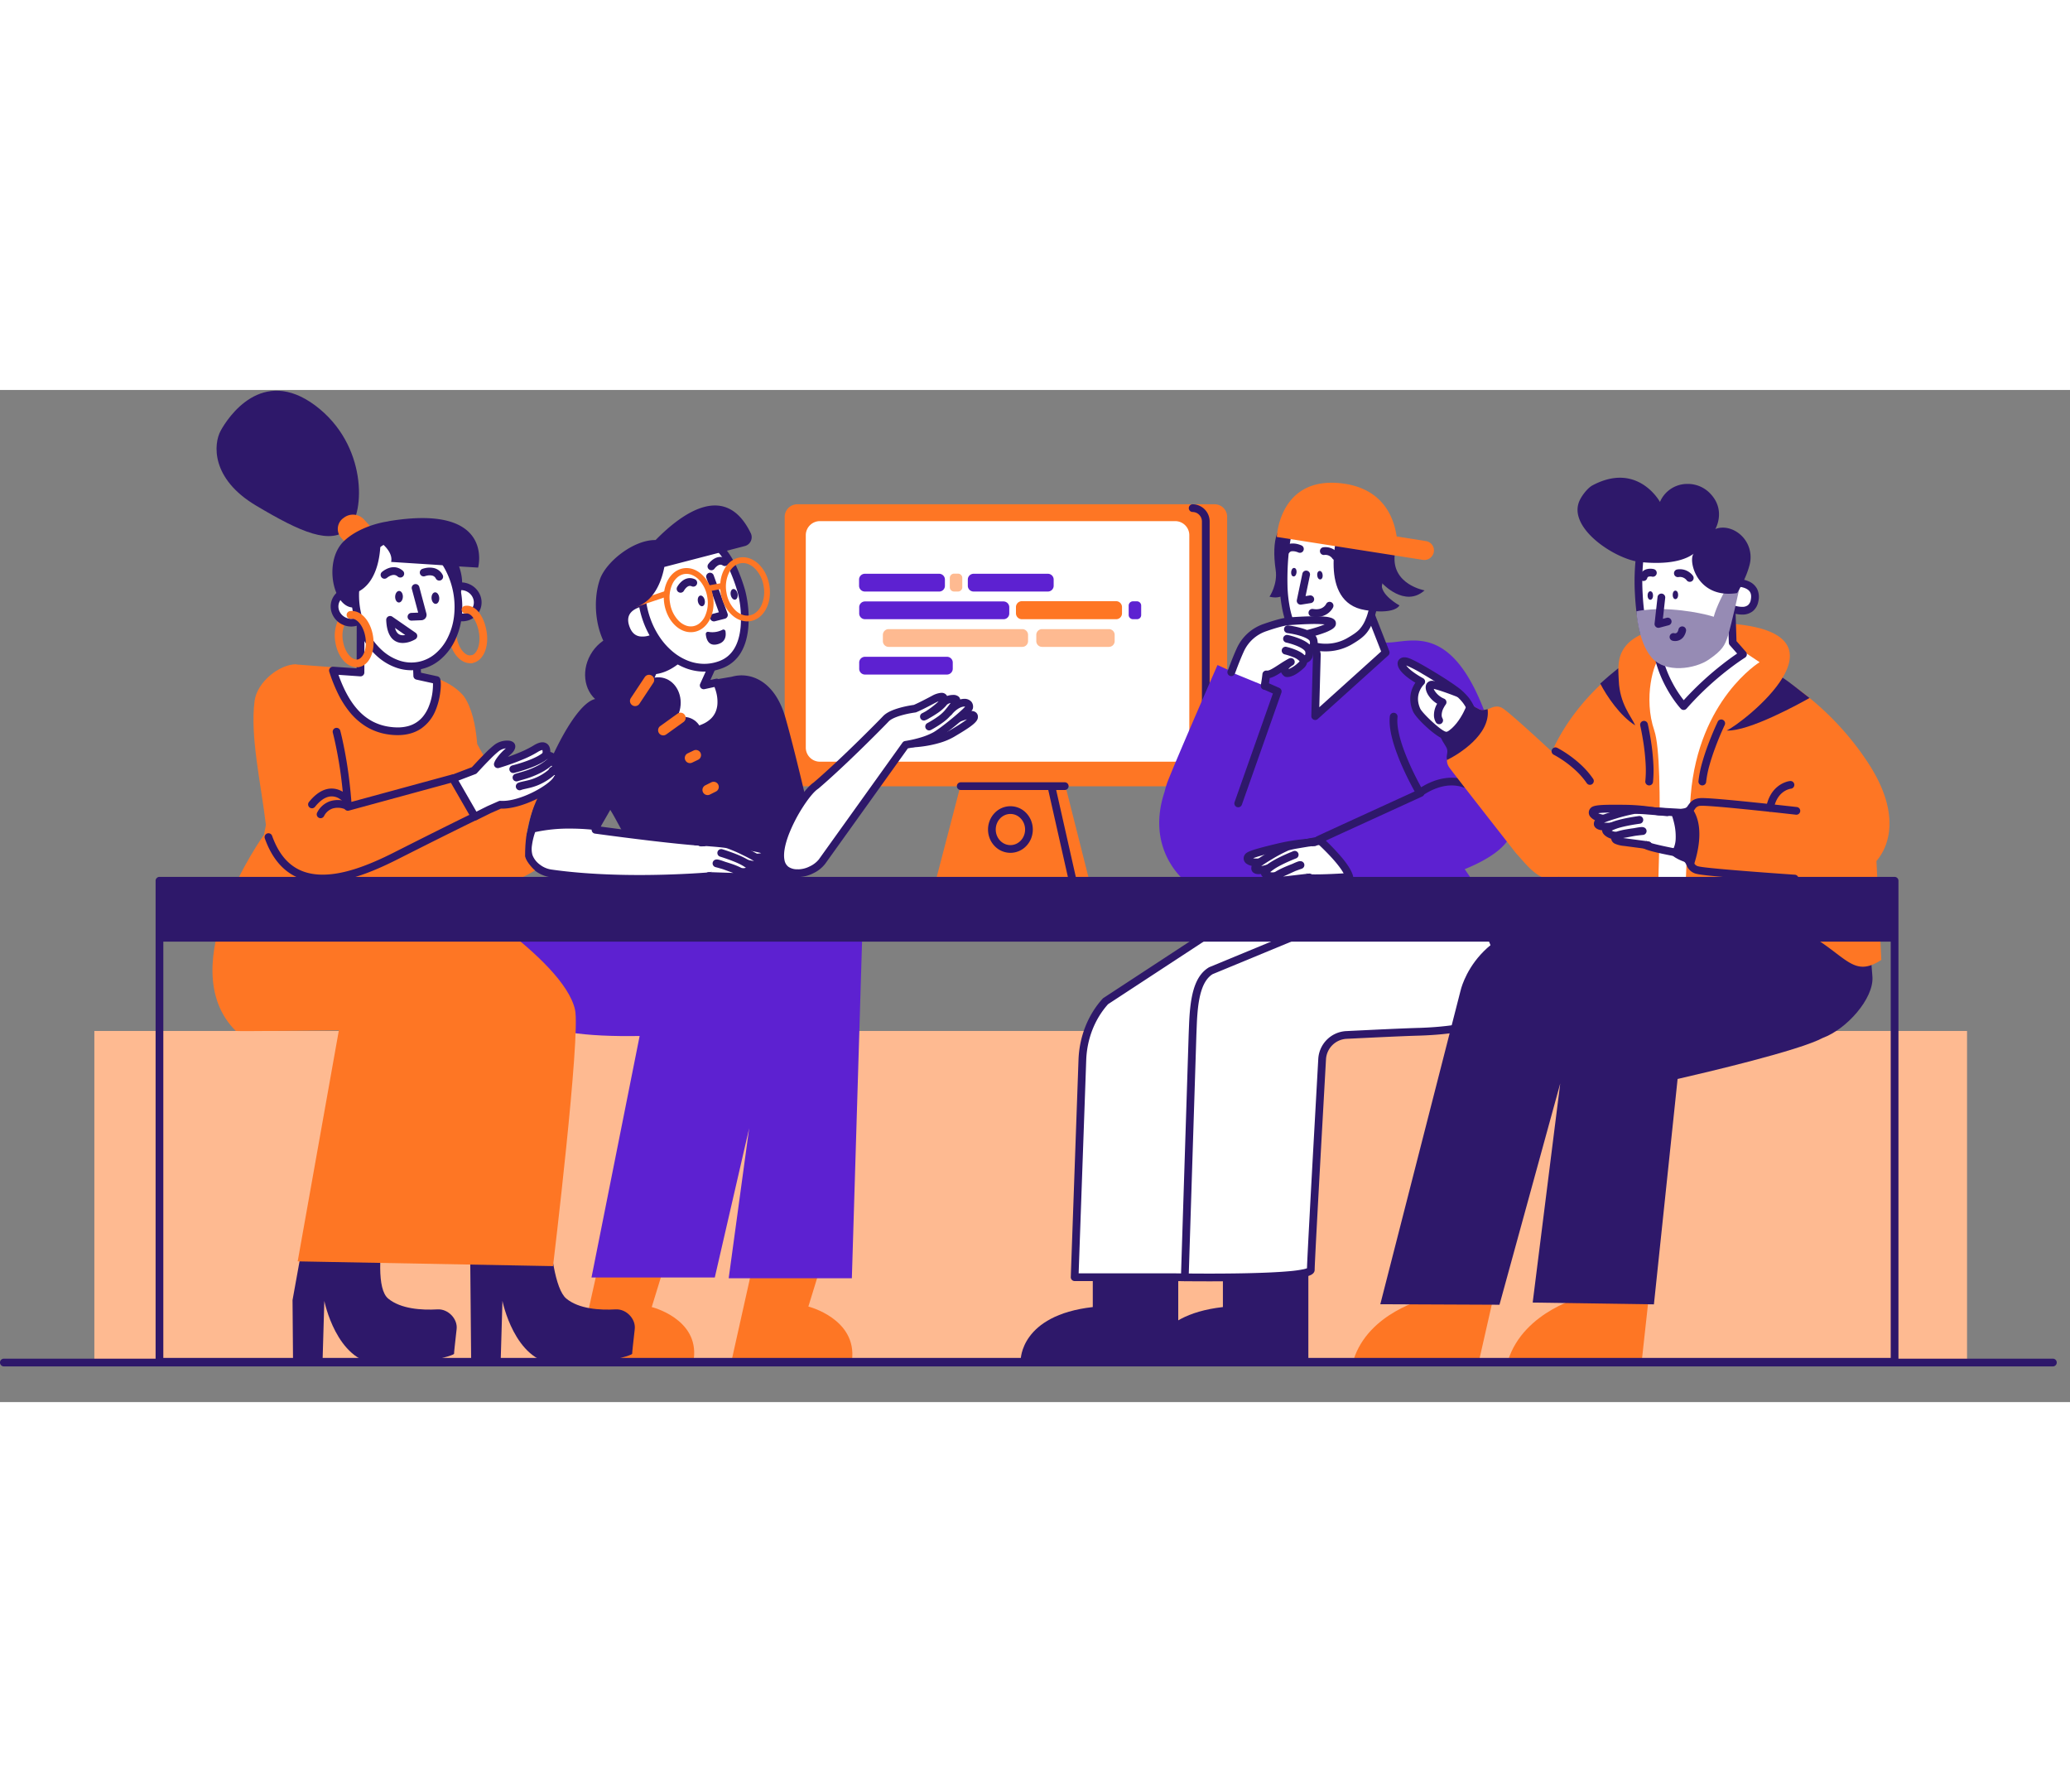 <svg   class="testimonials__svg"
        xmlns="http://www.w3.org/2000/svg"
        width="908.396"
        height="786.333"
        viewBox="0 0 1608.396 786.333"><rect x="0" y="0" width="1608.396" height="786.333" fill="#808080" stroke="none"/><g transform="translate(2.4)"><g transform="translate(-3)"><rect width="1455.1" height="257.3" transform="translate(73.9 498)" fill="#feba91"/><g transform="translate(610 88)"><path d="M334,0H9.8A9.816,9.816,0,0,0,0,9.8V209.3a9.816,9.816,0,0,0,9.8,9.8H136.5l-19.1,73.3H236.7l-18.5-73.3H334a9.816,9.816,0,0,0,9.8-9.8V9.8A9.752,9.752,0,0,0,334,0Z" transform="translate(0.3 0.8)" fill="#fe7624"/><path d="M287,186.9H11a10.968,10.968,0,0,1-11-11V11A10.968,10.968,0,0,1,11,0H287a10.968,10.968,0,0,1,11,11V175.8A11.054,11.054,0,0,1,287,186.9Z" transform="translate(16.7 13.9)" fill="#fff"/><g transform="translate(137 3)"><path d="M17.4,36.2A16.947,16.947,0,0,1,5.084,30.887a18.111,18.111,0,0,1-3.721-5.755,18.824,18.824,0,0,1,0-14.064A18.112,18.112,0,0,1,5.084,5.313a16.931,16.931,0,0,1,24.632,0,18.112,18.112,0,0,1,3.721,5.755,18.824,18.824,0,0,1,0,14.064,18.111,18.111,0,0,1-3.721,5.755A16.949,16.949,0,0,1,17.4,36.2ZM17.4,6C11.114,6,6,11.428,6,18.1s5.114,12.1,11.4,12.1,11.4-5.428,11.4-12.1S23.686,6,17.4,6Z" transform="translate(21.3 232.4)" fill="#2e186a"/><path d="M2.34.074a3,3,0,0,1,3.543,2.1l.044.171,16,70.9a3,3,0,0,1-5.809,1.492l-.044-.171-16-70.9A3,3,0,0,1,2.34.074Z" transform="translate(67.599 214.199)" fill="#2e186a"/><path d="M83.8,0a3,3,0,0,1,.176,5.995L83.8,6H3A3,3,0,0,1,2.824.005L3,0Z" transform="translate(-2.9 213.8)" fill="#2e186a"/><path d="M3,0A13.366,13.366,0,0,1,16.2,13.187l0,.313V208.6a3,3,0,0,1-5.995.176L10.2,208.6V13.5A7.376,7.376,0,0,0,3,6,3,3,0,0,1,3,0Z" transform="translate(177.3 -2.2)" fill="#2e186a"/></g><g transform="translate(58 54)"><path d="M6.4,13.9H3.3A3.329,3.329,0,0,1,0,10.6V3.3A3.329,3.329,0,0,1,3.3,0H6.4A3.329,3.329,0,0,1,9.7,3.3v7.3A3.329,3.329,0,0,1,6.4,13.9Z" transform="translate(70.6 0.7)" fill="#feba91"/><path d="M62.2,13.8H4.5A4.481,4.481,0,0,1,0,9.3V4.5A4.481,4.481,0,0,1,4.5,0H62.2a4.481,4.481,0,0,1,4.5,4.5V9.3A4.419,4.419,0,0,1,62.2,13.8Z" transform="translate(0.1 0.8)" fill="#5d21d1"/><path d="M68.2,13.8H4.5A4.481,4.481,0,0,1,0,9.3V4.5A4.481,4.481,0,0,1,4.5,0H68.2a4.481,4.481,0,0,1,4.5,4.5V9.3A4.546,4.546,0,0,1,68.2,13.8Z" transform="translate(0.2 65.3)" fill="#5d21d1"/><path d="M108.3,13.8H4.5A4.481,4.481,0,0,1,0,9.3V4.5A4.481,4.481,0,0,1,4.5,0H108.3a4.481,4.481,0,0,1,4.5,4.5V9.3A4.481,4.481,0,0,1,108.3,13.8Z" transform="translate(18.6 43.8)" fill="#feba91"/><path d="M56.4,13.8H4.5A4.481,4.481,0,0,1,0,9.3V4.5A4.481,4.481,0,0,1,4.5,0H56.4a4.481,4.481,0,0,1,4.5,4.5V9.3A4.481,4.481,0,0,1,56.4,13.8Z" transform="translate(137.8 43.8)" fill="#feba91"/><path d="M6.4,13.9H3.3A3.329,3.329,0,0,1,0,10.6V3.3A3.329,3.329,0,0,1,3.3,0H6.4A3.329,3.329,0,0,1,9.7,3.3v7.3A3.206,3.206,0,0,1,6.4,13.9Z" transform="translate(209.6 22.2)" fill="#5d21d1"/><path d="M112.1,13.8H4.5A4.481,4.481,0,0,1,0,9.3V4.5A4.481,4.481,0,0,1,4.5,0H112.1a4.481,4.481,0,0,1,4.5,4.5V9.3A4.419,4.419,0,0,1,112.1,13.8Z" transform="translate(0.2 22.3)" fill="#5d21d1"/><path d="M62.2,13.8H4.5A4.481,4.481,0,0,1,0,9.3V4.5A4.481,4.481,0,0,1,4.5,0H62.2a4.481,4.481,0,0,1,4.5,4.5V9.3A4.481,4.481,0,0,1,62.2,13.8Z" transform="translate(84.6 0.8)" fill="#5d21d1"/><path d="M77.8,14H4.6A4.588,4.588,0,0,1,0,9.4V4.6A4.588,4.588,0,0,1,4.6,0H77.8a4.588,4.588,0,0,1,4.6,4.6V9.4A4.526,4.526,0,0,1,77.8,14Z" transform="translate(122 22.1)" fill="#fe7624"/></g></g><g transform="translate(399 89)"><path d="M208.8,155.668l15.3-25.6s-14.6-64.9-23.8-97.1c-8.2-28.9-27.4-36-41.7-31.9l-102,17.3c-.8-.1-1.5-.1-2.2-.2-17.9-.4-47.4,64.3-54.4,101.9,9.3-3,30.2-6.1,56.8-2.6.8-1.6,3.6-6.3,7.4-13,.4.8.9,1.5,1.3,2.2,6.3,10.5,23.4,46.1,34.9,49.7l108.5,3.4-1.3-4.2A2.745,2.745,0,0,0,208.8,155.668Z" transform="translate(11.6 132.732)" fill="#2e186a"/><g transform="translate(64)"><path d="M27.219,25.6l-3,1.9s-17.8,9.7-23.4-8.3c-4.2-13.6,8.8-17.9,15.4-19.2" transform="translate(22.681 75.5)" fill="#fff"/><path d="M18.641.057A3,3,0,1,1,19.8,5.944C9.587,7.956,3.992,12.586,6.686,21.309c1.711,5.5,4.583,8.051,8.467,8.66a16.885,16.885,0,0,0,8.012-1c.725-.253,1.389-.523,1.973-.791l.367-.173.208-.1,2.9-1.838a3,3,0,0,1,4.037.778l.1.151a3,3,0,0,1-.778,4.037l-.151.1-3,1.9-.17.1a24.616,24.616,0,0,1-3.516,1.5A22.6,22.6,0,0,1,14.224,35.9C8.047,34.928,3.337,30.744.955,23.086-1.31,15.752.546,9.825,5.558,5.677,9.028,2.806,13.61,1.048,18.641.057Z" transform="translate(19.679 72.499)" fill="#2e186a"/><path d="M70.2,15,63.4,30.1l10.1-2.2c1.1,2,14.2,30.3-17.6,37.6C35,70.3,10.9,53.3,0,37.9l17.6-3.2L32,0Z" transform="translate(21 110.4)" fill="#fff"/><path d="M51.622,72.3h0a47.487,47.487,0,0,1-14.075-2.278A65.9,65.9,0,0,1,23.636,63.75,77.234,77.234,0,0,1,10.95,54.34,73.17,73.17,0,0,1,.554,42.634a3,3,0,0,1,1.912-4.685l15.993-2.909L32.232,1.851A3,3,0,0,1,36.1.208l38.2,15a3,3,0,0,1,1.639,4.025L71.583,28.9l4.281-.931a3,3,0,0,1,3.171,1.323l.1.163a35.016,35.016,0,0,1,2.438,6.3,35.109,35.109,0,0,1,1.463,12.162,22.86,22.86,0,0,1-6.3,14.744C72.773,66.772,67,69.72,59.575,71.425A35.6,35.6,0,0,1,51.622,72.3ZM36.644,6.868,23.374,38.85a2.987,2.987,0,0,1-2.235,1.8L8.374,42.972l.24.291a70.2,70.2,0,0,0,9.353,9.2,70.5,70.5,0,0,0,10.818,7.3C36.638,64.034,44.54,66.3,51.635,66.3a29.814,29.814,0,0,0,6.077-.6l.519-.114a37.729,37.729,0,0,0,8.216-2.813,21.434,21.434,0,0,0,5.731-4.007,16.208,16.208,0,0,0,3.461-5.114,18.933,18.933,0,0,0,1.407-6.133A29.165,29.165,0,0,0,75.808,37.43c-.253-.87-.539-1.733-.851-2.566l-.2-.514-7.718,1.682a3.1,3.1,0,0,1-.658.072,2.987,2.987,0,0,1-2.46-1.315,2.945,2.945,0,0,1-.32-2.768l.064-.153,5.506-12.228Z" transform="translate(17.997 107.399)" fill="#2e186a"/><path d="M77.434,40.383c2.4,8.2,9.4,47.4-15.7,57.1s-48.6-9.8-57.5-33.9-3.3-47.6,12.4-54.1S59.834-19.317,77.434,40.383Z" transform="translate(36.166 26.817)" fill="#fff"/><path d="M51.52,106.039h0a40.463,40.463,0,0,1-14.632-2.791A48.662,48.662,0,0,1,23.606,95.4a59.778,59.778,0,0,1-11.1-12.12A69.476,69.476,0,0,1,4.414,67.672c-4.541-12.3-5.624-24.983-3.05-35.726C3.954,21.138,10.033,13.259,18.481,9.761l.548-.231c.631-.271,1.327-.586,2.188-.992L22.351,8l1.027-.5.011-.005c.92-.447,2.18-1.06,2.963-1.437l1-.477A72.974,72.974,0,0,1,37.824,1.422,31.714,31.714,0,0,1,46.846,0,26,26,0,0,1,52.91.72a25.55,25.55,0,0,1,9.064,4.2,37.211,37.211,0,0,1,8.073,8.219,69.1,69.1,0,0,1,7.1,12.477,133.324,133.324,0,0,1,6.156,16.971l.132.461a87.631,87.631,0,0,1,2.44,28.645c-.715,7.912-2.7,14.577-5.9,19.811a28.156,28.156,0,0,1-14.167,11.83A39.521,39.521,0,0,1,51.52,106.039ZM46.934,6.021a26.99,26.99,0,0,0-7.9,1.319,70.3,70.3,0,0,0-9.667,3.924l-5.227,2.53c-1.076.511-1.95.91-2.753,1.254l-.608.257a20.381,20.381,0,0,0-8.77,7.124A31.371,31.371,0,0,0,7.015,34.138c-2.062,9.414-.987,20.585,3.028,31.456A63.51,63.51,0,0,0,17.3,79.662a53.729,53.729,0,0,0,9.847,10.864,42.9,42.9,0,0,0,11.685,7A34.845,34.845,0,0,0,51.6,100.01a33.309,33.309,0,0,0,12.049-2.275c9.526-3.681,15-12.626,16.257-26.584a81.1,81.1,0,0,0-2.354-26.875l-.21-.707a127.641,127.641,0,0,0-5.564-15.315A64.072,64.072,0,0,0,65.6,17.189a32.226,32.226,0,0,0-6.756-7.127A19.406,19.406,0,0,0,46.934,6.021Z" transform="translate(33.171 23.767)" fill="#2e186a"/><path d="M1.9,1.778A17.333,17.333,0,0,0,13,.178a1.59,1.59,0,0,1,2.3,1.2c.5,3.1.4,8.5-6.4,10.1-7.1,1.7-8.6-4.5-8.9-8A1.68,1.68,0,0,1,1.9,1.778Z" transform="translate(86 97.122)" fill="#2e186a"/><path d="M1.979.18A3,3,0,0,1,5.756,1.815l.065.164,10.8,29.8a3,3,0,0,1-1.9,3.878l-.175.05-7.8,2a3,3,0,0,1-1.66-5.763l.169-.049,4.6-1.179L.18,4.023A3,3,0,0,1,1.815.245Z" transform="translate(86.299 52.999)" fill="#2e186a"/><path d="M2.783,3.607C5.874.358,9.808-1.06,14.132.885a3,3,0,0,1-2.3,5.539l-.163-.068c-1.6-.721-3.022-.209-4.539,1.385A10.7,10.7,0,0,0,6,9.161l-.143.22c-.063.1-.113.181-.149.243l-.054.1a3,3,0,0,1-5.308-2.8A15.449,15.449,0,0,1,2.783,3.607Z" transform="translate(63.399 57.179)" fill="#2e186a"/><path d="M3.063,2.878c3.548-3.009,7.772-4,11.959-1.31a3,3,0,0,1-3.088,5.141l-.157-.094c-1.562-1-3.082-.647-4.834.839A10.474,10.474,0,0,0,5.8,8.588L5.6,8.834c-.055.068-.1.122-.124.158l-.022.03a3,3,0,1,1-4.9-3.46A15.057,15.057,0,0,1,3.063,2.878Z" transform="translate(87.4 40.708)" fill="#2e186a"/><ellipse cx="2.7" cy="4.2" rx="2.7" ry="4.2" transform="translate(79.037 71.299) rotate(-11.63)" fill="#2e186a"/><ellipse cx="2.7" cy="4.2" rx="2.7" ry="4.2" transform="translate(104.539 66.213) rotate(-11.63)" fill="#2e186a"/><g transform="translate(31 40)"><path d="M19.15,50.1c-5.168,0-10-2.622-13.605-7.382A26.489,26.489,0,0,1,1.481,34.75a32.5,32.5,0,0,1,0-19.4A26.49,26.49,0,0,1,5.545,7.382C9.15,2.622,13.982,0,19.15,0s10,2.622,13.605,7.382a26.49,26.49,0,0,1,4.064,7.968,32.5,32.5,0,0,1,0,19.4,26.489,26.489,0,0,1-4.064,7.968C29.15,47.479,24.319,50.1,19.15,50.1Zm0-45.6a10.969,10.969,0,0,0-5.63,1.6,15.584,15.584,0,0,0-4.665,4.376A25.025,25.025,0,0,0,4.5,25.051,25.023,25.023,0,0,0,8.855,39.627,15.584,15.584,0,0,0,13.52,44a10.719,10.719,0,0,0,11.261,0,15.584,15.584,0,0,0,4.665-4.376A25.023,25.023,0,0,0,33.8,25.051a25.025,25.025,0,0,0-4.355-14.577A15.584,15.584,0,0,0,24.781,6.1,10.97,10.97,0,0,0,19.15,4.5Z" transform="matrix(0.986, -0.167, 0.167, 0.986, 18.637, 12.782)" fill="#fe7624"/><path d="M19.15,50.1c-5.168,0-10-2.622-13.605-7.382A26.489,26.489,0,0,1,1.481,34.75a32.5,32.5,0,0,1,0-19.4A26.49,26.49,0,0,1,5.545,7.382C9.15,2.622,13.982,0,19.15,0s10,2.622,13.605,7.382a26.49,26.49,0,0,1,4.064,7.968,32.5,32.5,0,0,1,0,19.4,26.489,26.489,0,0,1-4.064,7.968C29.15,47.479,24.319,50.1,19.15,50.1Zm0-45.6a10.969,10.969,0,0,0-5.63,1.6,15.584,15.584,0,0,0-4.665,4.376A25.025,25.025,0,0,0,4.5,25.051,25.023,25.023,0,0,0,8.855,39.627,15.584,15.584,0,0,0,13.52,44a10.719,10.719,0,0,0,11.261,0,15.584,15.584,0,0,0,4.665-4.376A25.023,25.023,0,0,0,33.8,25.051a25.025,25.025,0,0,0-4.355-14.577A15.584,15.584,0,0,0,24.781,6.1,10.97,10.97,0,0,0,19.15,4.5Z" transform="matrix(0.986, -0.167, 0.167, 0.986, 62.441, 4.38)" fill="#fe7624"/><path d="M12.246.037a2.25,2.25,0,0,1,.966,4.392l-.157.034-10.4,1.9a2.25,2.25,0,0,1-.966-4.392l.157-.034Z" transform="translate(55.25 20.95)" fill="#fe7624"/><path d="M24.931.119a2.25,2.25,0,0,1,1.59,4.207l-.15.057-23.4,7.9A2.25,2.25,0,0,1,1.38,8.076l.15-.057Z" transform="translate(-1.351 27.049)" fill="#fe7624"/></g><path d="M120.3,21.457c-19.1-39.2-52-16.9-73.9,5.4-17.1-.3-38.8,17-43.4,30.9-5.6,16.7-3.6,40.7,8,56.1,22.4,24.6,41.5,19.3,55.2,7.5-8-4.2-14.9-11-20.1-19.1-2,1-17.9,8.5-23.2-8.4-2.3-7.2.4-11.9,4.3-14.8,1.6.5,3.6.2,6.3-1,13.1-6,17.9-20.9,19.7-30.3l62.4-16.2A7.1,7.1,0,0,0,120.3,21.457Z" transform="translate(0.599 0.743)" fill="#2e186a"/></g><g transform="translate(11 248)"><path d="M140.475,13.715c-26.6-1.3-87.9-9.8-87.9-9.8l1-2.7c-22.2-2.6-40.2-.6-50.2,2-3.1,8.8-4.3,16.3-2.6,21.3,2.2,6.6,9.8,12.2,16.7,13.2,57.4,8.3,125.7,2.1,125.7,2.1l19.4-14.8C162.475,24.815,141.675,13.815,140.475,13.715Z" transform="translate(0.725 0.785)" fill="#fff"/><path d="M89.683,48.065h0c-15.957,0-31.208-.572-45.331-1.7-8.556-.683-16.733-1.584-24.3-2.678a25.164,25.164,0,0,1-11.693-5.23A22.078,22.078,0,0,1,.937,28.484,23.058,23.058,0,0,1,.23,18.459,62.937,62.937,0,0,1,3.548,5.222,3,3,0,0,1,5.622,3.315,98.49,98.49,0,0,1,19.436.868,151,151,0,0,1,35.961,0,180.9,180.9,0,0,1,56.927,1.239,3,3,0,0,1,59.574,4.4l0,.032,3.922.528,7.379.976c8.172,1.068,16.157,2.072,23.734,2.984,2.623.316,5.362.64,8.141.962l4.034.462c15.3,1.733,27.209,2.843,35.388,3.3l1.456.076.1.006c.98.082,3.285,1.134,9.486,4.329l3.705,1.921c1.189.619,2.38,1.243,3.538,1.855l3.21,1.7c.584.312,1.077.577,1.5.809l1.266.695,1.242.715c.428.254.429.284.432.411a1.073,1.073,0,0,0,.149.509l.078.169A3,3,0,0,1,167.4,30.4L148,45.2a3,3,0,0,1-1.548.6l-2.245.187-3.566.269c-3.333.239-6.882.462-10.55.663l-2.412.13C114.758,47.725,101.975,48.065,89.683,48.065ZM35.95,6A122.821,122.821,0,0,0,8.883,8.691l-.2.046-.2.609a52.367,52.367,0,0,0-2.305,9.911,17.675,17.675,0,0,0,.359,7.059l.082.253a16.137,16.137,0,0,0,5.539,7.246,19.084,19.084,0,0,0,8.745,3.934c7.436,1.075,15.484,1.962,23.921,2.635,13.959,1.114,29.049,1.679,44.85,1.679,12.96,0,26.444-.38,40.081-1.129,4.155-.228,8.147-.484,11.866-.761l1.71-.131,1.715-.14,15.04-11.474-1.594-.846c-1.091-.577-2-1.057-2.874-1.512l-2.606-1.359c-2.01-1.043-3.805-1.962-5.337-2.733l-1.586-.791c-.866-.429-1.594-.78-2.163-1.046l-.58-.265-.42-.182-1.11-.059c-7.486-.418-18.02-1.372-31.309-2.834l-4.388-.49-4.068-.465c-1.764-.2-3.354-.391-4.861-.571l-3.308-.4c-8.534-1.027-17.662-2.181-27.131-3.43l-4.06-.539L55.234,9.9l-.251-.041a3,3,0,0,1-2.407-2.967l0-.085-.886-.082C46.41,6.244,41.114,6,35.95,6Z" transform="translate(-2.277 -2.219)" fill="#2e186a"/><path d="M0,.079a155.22,155.22,0,0,1,26.9,1.5c8.3,1.3,22.3,3.4,23.7,5.3,3.3,4.4-9.3,6.7-15.3,3" transform="translate(135.4 14.521)" fill="#fff"/><path d="M29.342,1.471l1.788.271,3.462.543,3.018.486,1.65.275A94.962,94.962,0,0,1,52.36,5.89,6.916,6.916,0,0,1,56,8.087a4.924,4.924,0,0,1-.48,6.812A10.854,10.854,0,0,1,50,17.371c-4.5.855-9.776.225-13.272-1.931a3,3,0,0,1,2.991-5.2l.158.091c2.089,1.288,5.865,1.74,9,1.144q.255-.048.49-.1l.242-.06-.117-.035c-2.124-.618-5.356-1.294-9.608-2.037l-1.621-.278c-.882-.149-1.792-.3-2.769-.457l-6.045-.953A146.907,146.907,0,0,0,5.129,6.028L4.3,6.046c-.572.014-.966.028-1.163.037A3,3,0,0,1,2.687.1L2.92.087,4.15.048A153.847,153.847,0,0,1,29.342,1.471Z" transform="translate(132.4 11.513)" fill="#2e186a"/><path d="M34.2,15.9c11.7,3.1,17.8,3.6,15.3-1-1.4-2.6-21-11.6-24.8-12.6S0,0,0,0" transform="translate(131.4 13.8)" fill="#fff"/><path d="M3.01,0l.464.024L7.158.269,9.7.448C11.818.6,13.9.76,15.891.924l2.317.2c2.224.2,4.164.386,5.764.571l1.122.135a28.633,28.633,0,0,1,3.371.572l.319.09A114.509,114.509,0,0,1,41.147,7.74l1.166.562c7.4,3.6,11.729,6.133,12.823,8.165,2.379,4.378-.053,7.706-4.891,7.819-2.907.068-7.3-.761-13.813-2.487A3,3,0,1,1,37.968,16l1.046.274A79.4,79.4,0,0,0,47.508,18.1l.544.069-.363-.221-.635-.378-.747-.429c-1.681-.952-3.767-2.039-6.081-3.174l-1.251-.608A110.34,110.34,0,0,0,26.937,8.2a28.524,28.524,0,0,0-2.982-.47l-1.069-.125c-1.865-.209-4.2-.429-6.9-.655L15.4,6.9c-1.965-.162-4.032-.32-6.128-.471L5.738,6.186,2.814,5.994A3,3,0,0,1,3.01,0Z" transform="translate(128.4 10.8)" fill="#2e186a"/><path d="M9.5,0A138.46,138.46,0,0,1,23.6,5.2c6.1,2.8,9.8,5.8,9.4,7s-5,3.6-9,2.2C18.4,11.3,5.8,8.1,5.8,8.1c1.3-.3,10.1,3.3,14.9,4.9,4.8,1.5,8.7,6.2-3,5.5L0,17.9" transform="translate(141.5 22.7)" fill="#fff"/><path d="M9.63,2.129A3,3,0,0,1,13.2.084l.214.06.911.285,1.43.462q.5.165,1.041.346c2.557.858,5.116,1.782,7.514,2.74q1.878.75,3.539,1.5l.734.342c7.126,3.362,11.438,6.8,10.26,10.333-.747,2.241-3.9,4.005-7.34,4.5l-.225.03-.027.11a4.836,4.836,0,0,1-3.379,3.152l-.225.072a20.089,20.089,0,0,1-6.555.508l-.5-.027L2.9,23.9a3,3,0,0,1,.027-6H3.1l17.778.6.362.02.643.027-1.53-.542L14.82,15.986l-1.032-.373-.5-.15-1.022-.3-1.026-.293c-.671-.19-1.3-.364-1.887-.521l-1.29-.34a3,3,0,0,1,.064-5.831l.195-.041c1.2-.23,2.366.007,6.037,1.3l1.4.5.825.25c.816.251,1.624.507,2.418.768l1.179.393a57.9,57.9,0,0,1,7.67,3.1l.334.175.053.018a6.172,6.172,0,0,0,3.36-.12l.076-.025-.033-.024a36.465,36.465,0,0,0-5.8-3.322l-.474-.221c-1.006-.455-2.1-.918-3.278-1.387-2.283-.911-4.74-1.8-7.2-2.624l-1-.333-1.709-.55-.549-.171A3,3,0,0,1,9.63,2.129Z" transform="translate(138.5 19.699)" fill="#2e186a"/></g><g transform="translate(204 146)"><path d="M0,22.343s18.7-.6,30.9-7.7c7.3-4.3,16.7-10.1,17.2-12.6.9-4.7-10.7.1-12.5.7" transform="translate(106.3 17.357)" fill="#fff"/><path d="M43.978.785a16.338,16.338,0,0,1,5.733-.74c2.939.3,4.935,2.43,4.331,5.587-.7,3.482-6.127,7.238-18.633,14.6a50.514,50.514,0,0,1-10.957,4.58A89,89,0,0,1,9.8,27.773c-1.741.21-3.36.362-4.816.464l-1.32.081c-.231.012-.42.02-.563.024a3,3,0,0,1-.368-5.986L3.77,22.3q.364-.021.79-.051c1.359-.1,2.878-.237,4.516-.435a83.15,83.15,0,0,0,13.661-2.749,44.664,44.664,0,0,0,9.64-4.008l2.312-1.372c3.512-2.1,6.332-3.879,8.654-5.485q.921-.637,1.694-1.211l.57-.431-.068.019q-.833.225-1.755.521l-.893.3c-1.257.432-3.348,1.2-3.342,1.195a3,3,0,0,1-2.063-5.632l1.8-.655c.748-.268,1.591-.565,2.149-.75C42.321,1.261,43.167,1,43.978.785Z" transform="translate(103.3 14.357)" fill="#2e186a"/><path d="M115.676,23.2s10-5.2,14.4-10.5,7.4-9.4,6.6-10.5c-.8-1-6.5-.9-9.5,2.1-3.8,5.4-15.5,11.2-15.5,11.2,1.3-.2,8.9-5.4,12.6-8.9,3.7-3.4,5.4-9.8-4.8-4.7,0,0-10.8,5.8-14.9,7.4,0,0-17,2.1-22.5,7.9h0c-3.7,3.9-32.6,33.3-54.2,51.8-12.5,8.1-46.8,67.8-14.2,68.1,6.7.3,15.4-4.2,18.9-9.1l64.9-90.6c10.4-1.7,17.8-4.3,22.8-7,6.4-3.5,26.1-19.8,26.5-21.9,1-5.7-8.7-5.5-15.9,3.6" transform="translate(3.824 3.298)" fill="#fff"/><path d="M17.3,143.115c-.128,0-.255,0-.378,0l-.306-.011-.382-.006a17.854,17.854,0,0,1-10.508-3.186A14.048,14.048,0,0,1,.519,131.42l-.075-.348c-1.2-5.89.018-13.682,3.615-23.16a125.944,125.944,0,0,1,11.929-23.08C20.739,77.571,25.481,72.037,29,69.648l.066-.045.514-.44C37.952,61.954,48.189,52.479,60,41l4.206-4.1c7.958-7.806,15.9-15.816,18.69-18.76,2.307-2.432,6.137-4.436,11.709-6.125a79.376,79.376,0,0,1,8.646-2.058c.823-.151,1.631-.288,2.4-.408l.963-.142.189-.027.5-.212c1.241-.535,2.991-1.367,5.2-2.473l1.12-.564c1.263-.64,2.645-1.352,4.108-2.117l3.391-1.793A18.14,18.14,0,0,1,127.893.01c.125-.007.251-.01.373-.01a4.722,4.722,0,0,1,4.284,2.219l.117.221.217-.074a14.323,14.323,0,0,1,4.4-.737,6.154,6.154,0,0,1,4.6,1.544l.132.156.084.109a4.025,4.025,0,0,1,.745,1.634l.008.054.135-.037c.361-.1.733-.178,1.105-.245l.365-.059a10.8,10.8,0,0,1,1.58-.119,7,7,0,0,1,5.513,2.255,6.1,6.1,0,0,1,1.169,5.144c-.18.947-1.135,2.293-2.919,4.115-1.633,1.668-4.033,3.816-7.552,6.76l-1.564,1.3c-6.744,5.576-12.87,10.1-15.987,11.8-5.708,3.083-13.146,5.452-22.108,7.042l-.4.069L38.018,132.745a25.061,25.061,0,0,1-9.106,7.319A26.751,26.751,0,0,1,17.3,143.115ZM126,6.6h0l-.1.039c-.615.243-1.288.548-2,.9l-1.272.678-1.049.553c-1.481.779-2.894,1.513-4.2,2.181l-1.778.9-1.658.824c-2.343,1.154-4.068,1.943-5.272,2.413a2.971,2.971,0,0,1-.538.154l-1.149.164-.826.128c-.583.094-1.194.2-1.816.313a73.384,73.384,0,0,0-7.988,1.9c-4.424,1.342-7.57,2.9-9.1,4.513L85.778,23.8C82.292,27.4,75.12,34.612,67.612,41.964l-2.538,2.478C52.48,56.7,41.631,66.74,32.828,74.28a3.061,3.061,0,0,1-.32.239c-2.934,1.9-7.163,6.914-11.6,13.753A120.847,120.847,0,0,0,9.67,110.04c-3.144,8.282-4.3,15.141-3.345,19.834a8.289,8.289,0,0,0,3.09,5.306,11.883,11.883,0,0,0,6.93,1.915l.467.009c.165.007.335.011.5.011a20.568,20.568,0,0,0,8.68-2.3,20,20,0,0,0,6.965-5.319l.176-.239,64.9-90.6a3.022,3.022,0,0,1,1.955-1.214,93.883,93.883,0,0,0,12.444-2.846,52.5,52.5,0,0,0,9.4-3.825c2.714-1.484,8.753-5.968,15.027-11.156l1.013-.842c2.52-2.106,4.746-4.058,6.438-5.643l.507-.481c.652-.623,1.186-1.16,1.589-1.6l.3-.334L146.6,10.7a3.1,3.1,0,0,0-.5-.037,5.192,5.192,0,0,0-.753.06c-2.917.433-6.409,2.826-9.113,6.244a2.982,2.982,0,0,1-.831.725l-.136.073-.192.226a35.587,35.587,0,0,1-5.912,5.214l-.522.376c-1.778,1.268-3.755,2.54-5.878,3.78l-.815.47c-.285.162-.534.3-.761.428l-.969.527-.105.056-.048.025a3,3,0,0,1-2.768-5.323l.65-.349.675-.375c.369-.208.744-.423,1.114-.639,1.972-1.152,3.8-2.324,5.422-3.485a30.221,30.221,0,0,0,5.616-4.907l.977-1.186c1.363-1.669,2.426-3.036,3.252-4.181l.386-.545-.077.017a6.75,6.75,0,0,0-2.843,1.376l-.023.023-.046.063c-.155.208-.327.426-.511.648l-.276.324a35.571,35.571,0,0,1-6.914,5.783c-1.557,1.05-3.268,2.108-5.087,3.144l-.768.431-.189.116a13.915,13.915,0,0,1-3.388,1.644l-.129.024a3.428,3.428,0,0,1-.518.041,2.944,2.944,0,0,1-2.844-2.26,2.9,2.9,0,0,1,1.416-3.351l.82-.422.687-.363c.24-.129.49-.264.743-.4l.39-.215.336-.19.142-.091c.519-.334,1.089-.715,1.7-1.134l.36-.25a65.151,65.151,0,0,0,6.887-5.437,8.16,8.16,0,0,0,.707-.737L126,6.6Z" transform="translate(0.823 0.299)" fill="#2e186a"/></g><g transform="translate(46 91)"><ellipse cx="28.8" cy="25" rx="28.8" ry="25" transform="translate(0.29 50.846) rotate(-60.705)" fill="#2e186a"/><ellipse cx="20.8" cy="18.1" rx="20.8" ry="18.1" transform="translate(44.935 81.359) rotate(-80.166)" fill="#2e186a"/><ellipse cx="18.599" cy="16.199" rx="18.599" ry="16.199" transform="matrix(0.569, -0.823, 0.823, 0.569, 60.54, 97.935)" fill="#2e186a"/><ellipse cx="15.4" cy="13.4" rx="15.4" ry="13.4" transform="matrix(0.766, -0.643, 0.643, 0.766, 79.769, 115.934)" fill="#2e186a"/><path d="M3.969,21.384c6.7,3.5,7.7,8.3,7.2,12a1.934,1.934,0,0,0,3.2,1.7c7.6-6.9,19.3-20.2,9.7-30.9-4.5-5.1-12.7-5.7-18.8-.9C-.931,8.084-2.031,18.184,3.969,21.384Z" transform="translate(99.231 128.716)" fill="#2e186a"/><path d="M11.466,1.791A4,4,0,0,1,18.248,6.03l-.113.18-10.8,16.3A4,4,0,0,1,.553,18.271l.113-.18Z" transform="translate(45.1 41.3)" fill="#fe7624"/><path d="M15.166.752A4,4,0,0,1,20,7.12l-.169.128-13.5,9.7A4,4,0,0,1,1.5,10.58l.169-.128Z" transform="translate(66.9 70.7)" fill="#fe7624"/><path d="M6.875.392A4,4,0,0,1,10.51,7.516l-.183.094-4.6,2.2A4,4,0,0,1,2.092,2.686l.183-.094Z" transform="translate(87.699 99.699)" fill="#fe7624"/><path d="M6.812.423a4,4,0,0,1,3.759,7.059l-.182.1-4.6,2.3A4,4,0,0,1,2.03,2.82l.182-.1Z" transform="translate(101.499 124.399)" fill="#fe7624"/></g><g transform="translate(0 291)"><path d="M78.3,8.1,57.5,75.8s36.6,9,32.7,40.1L0,115.4,25.8,0Z" transform="translate(50.5 256.7)" fill="#fe7624"/><path d="M81,8.5,59.5,78.3s37.9,9.5,33.9,41.8L0,119.6,26.7,0Z" transform="translate(170.2 253.8)" fill="#fe7624"/><path d="M221.824,3.6h-62.7l-2.3-3.6-24.5,3.6h-11l-.3,1.7L13.124,21.4c-.8,2.7-27.7,50.1-2.1,83.8,10.2,13.5,46.7,17,86.8,16.3l-37.4,187.6h95.8l26.7-115.9-15.9,116.5h95.7l8.1-267.4C270.824,42.4,270.824.2,221.824,3.6Z" transform="translate(0.776 0.4)" fill="#5d21d1"/></g></g><g transform="translate(165)"><g transform="translate(62 585)"><path d="M19.8,2.6,0,112.2l.4,48.5H23.3l1.4-47.9s9.3,46.9,41.3,49,59.7-6.7,59.5-7.9c-.1-.6,1-10.1,2-19.2.9-8-6.7-15.8-14.9-15.3-12.3.7-28.5-.3-38.3-8.4C56.8,96.4,82,0,82,0Z" transform="translate(0.9 9.9)" fill="#2e186a"/><path d="M0,16.6,1.4,170.3H24.3l1.4-47.9s9.3,46.9,41.3,49,59.7-6.7,59.5-7.9c-.1-.6,1-10.1,2-19.2.9-8-6.7-15.8-14.9-15.3-12.3.7-28.5-.3-38.3-8.4C57.8,106,60,0,60,0Z" transform="translate(138.3 0.3)" fill="#2e186a"/></g><path d="M176.812,171.2l7.2-.7c21,8.5,45,2.7,66.6-10.3-2.7-2.3-7.7-8.2-7.7-11.4,0-20.8,4.5-39.7,20.5-64l-32.1,20.5s-13.5-21-25.6-43.3c-1.2-15.1-4.3-28.4-10.4-37.2-18.6-22.1-60.6-19.4-60.6-19.4L65.412.2l-.4-.2c-12.9,0-30.4,13.7-32.3,28.6-3.6,27.6,5.1,64.4,8.8,96.3-.6,3.3-1.2,5.9-1.5,7.6,0,0-72.9,101.4-21.9,152.4.3.4,80.1-.5,80.1-.5l-32,179.5,198.4,3.7s21.6-179.3,17.1-199.2C272.712,228,176.812,171.2,176.812,171.2Z" transform="translate(0.688 213.1)" fill="#fe7624"/><g transform="translate(3)"><g transform="translate(95 177)"><path d="M2.36,1.716A3,3,0,0,1,7.782,4.285,22.408,22.408,0,0,0,6.335,17.14C7.693,25.881,12.794,32,17.2,31.644l.2-.02a3,3,0,0,1,.744,5.954C9.763,38.625,2.221,29.741.409,18.077A28.333,28.333,0,0,1,2.36,1.716Z" transform="translate(-2.271 0.699)" fill="#fe7624"/><path d="M2.36,1.716A3,3,0,0,1,7.782,4.285,22.408,22.408,0,0,0,6.335,17.14C7.693,25.881,12.794,32,17.2,31.644l.2-.02a3,3,0,0,1,.744,5.954C9.763,38.625,2.221,29.741.409,18.077A28.333,28.333,0,0,1,2.36,1.716Z" transform="translate(86.029 -2.401)" fill="#fe7624"/></g><path d="M102.741,107c12.3-11.6,14.8-64.9-26-95.5-41.4-30.9-67.8,9.1-73.5,19.5s-7.7,37.3,27.4,58.2S88.741,120.2,102.741,107Z" transform="translate(0.859 0.599)" fill="#2e186a"/><path d="M30.931,31.445l-.8.6a11.625,11.625,0,0,1-15.8-1.2l-11.5-12.6a10.376,10.376,0,0,1,.9-15.1l.8-.6a11.625,11.625,0,0,1,15.8,1.2l11.5,12.6A10.376,10.376,0,0,1,30.931,31.445Z" transform="translate(95.069 96.855)" fill="#fe7624"/><ellipse cx="12" cy="12.6" rx="12" ry="12.6" transform="translate(88.502 174.079) rotate(-64.514)" fill="#fff"/><path d="M15,31.2A14.611,14.611,0,0,1,4.381,26.619,15.827,15.827,0,0,1,0,15.6,15.828,15.828,0,0,1,4.381,4.581a14.6,14.6,0,0,1,21.239,0A15.828,15.828,0,0,1,30,15.6,15.827,15.827,0,0,1,25.62,26.619,14.611,14.611,0,0,1,15,31.2ZM15,6c-4.963,0-9,4.307-9,9.6s4.037,9.6,9,9.6,9-4.306,9-9.6S19.963,6,15,6Z" transform="translate(84.503 175.496) rotate(-64.514)" fill="#2e186a"/><ellipse cx="12" cy="12.6" rx="12" ry="12.6" transform="translate(174.757 170.028) rotate(-64.514)" fill="#fff"/><path d="M15,31.2A14.611,14.611,0,0,1,4.381,26.619,15.827,15.827,0,0,1,0,15.6,15.828,15.828,0,0,1,4.381,4.581a14.6,14.6,0,0,1,21.239,0A15.828,15.828,0,0,1,30,15.6,15.827,15.827,0,0,1,25.62,26.619,14.611,14.611,0,0,1,15,31.2ZM15,6c-4.963,0-9,4.307-9,9.6s4.037,9.6,9,9.6,9-4.306,9-9.6S19.963,6,15,6Z" transform="translate(170.758 171.446) rotate(-64.514)" fill="#2e186a"/><path d="M64.8,34.9l.7,17.9,15,3.3c.8,2.4,1.8,44.6-36.7,39.3C18.5,92,6.7,69.4,0,48.7l21.4,1.5L21.5,0Z" transform="translate(91.3 169.3)" fill="#fff"/><path d="M53.282,101.871h0a50.728,50.728,0,0,1-6.879-.492,45.333,45.333,0,0,1-17.11-5.848A50.791,50.791,0,0,1,15.588,83.42,74.774,74.774,0,0,1,6.953,69.683a124.013,124.013,0,0,1-6.8-17.054,3,3,0,0,1,2.845-3.924c.072,0,.146,0,.219.008l18.2,1.275L21.5,3A2.953,2.953,0,0,1,22.43.832,3.075,3.075,0,0,1,24.517,0a2.953,2.953,0,0,1,1.868.67l43.3,34.9A3,3,0,0,1,70.8,37.788l.608,15.585,12.739,2.8a3,3,0,0,1,2.133,1.8l.068.185c.623,1.871.635,5.891.03,10.491a54.113,54.113,0,0,1-3.741,14.2A31.617,31.617,0,0,1,71.413,96.841C66.421,100.178,60.321,101.871,53.282,101.871ZM7.294,55.013h0L7.688,56.1c4.344,11.862,9.458,20.748,15.634,27.166a41.188,41.188,0,0,0,10.545,8A40.049,40.049,0,0,0,46.6,95.348l.608.086a45.015,45.015,0,0,0,6.1.441,30.666,30.666,0,0,0,8.164-1.032,22.191,22.191,0,0,0,11.81-7.853,30.108,30.108,0,0,0,3.854-6.549,45.16,45.16,0,0,0,3.39-13.716,44.407,44.407,0,0,0,.2-4.96l-.005-.2L67.858,58.736A2.992,2.992,0,0,1,65.517,56.1l-.013-.177-.647-16.537L27.49,9.266,27.4,53.212a3,3,0,0,1-3,2.994c-.07,0-.142,0-.212-.007l-16.9-1.185Z" transform="translate(88.297 166.294)" fill="#2e186a"/><ellipse cx="39.699" cy="50.998" rx="39.699" ry="50.998" transform="translate(100.431 121.09) rotate(-10.411)" fill="#fff"/><path d="M42.7,108A35.019,35.019,0,0,1,26,103.732,43.452,43.452,0,0,1,12.436,92.127a56.4,56.4,0,0,1-9.107-17.17,67.641,67.641,0,0,1,0-41.918,56.4,56.4,0,0,1,9.107-17.171A43.453,43.453,0,0,1,26,4.263a34.837,34.837,0,0,1,33.4,0A43.453,43.453,0,0,1,72.961,15.869a56.4,56.4,0,0,1,9.107,17.171,67.641,67.641,0,0,1,0,41.918,56.4,56.4,0,0,1-9.107,17.17A43.452,43.452,0,0,1,59.4,103.732,35.017,35.017,0,0,1,42.7,108Zm0-102A29.138,29.138,0,0,0,28.493,9.752,37.916,37.916,0,0,0,16.819,20.005,50.594,50.594,0,0,0,8.91,35.255a61.806,61.806,0,0,0,0,37.485,50.591,50.591,0,0,0,7.909,15.25A37.915,37.915,0,0,0,28.493,98.244a28.768,28.768,0,0,0,28.411,0A37.915,37.915,0,0,0,68.578,87.991a50.592,50.592,0,0,0,7.909-15.25,61.806,61.806,0,0,0,0-37.485,50.6,50.6,0,0,0-7.909-15.25A37.916,37.916,0,0,0,56.9,9.752,29.136,29.136,0,0,0,42.7,6Z" transform="translate(96.938 118.681) rotate(-10.411)" fill="#2e186a"/><path d="M5.426.1A3,3,0,0,1,9.048,2.058l.05.169,5.486,20.55A4.174,4.174,0,0,1,10.8,28.1l-7.677.3a3,3,0,0,1-.413-5.983l.176-.012,5.337-.211L3.3,3.775A3,3,0,0,1,5.257.153Z" transform="translate(149.3 150.799)" fill="#2e186a"/><path d="M3.688,1.9C6.977.046,10.5-.644,13.973.7A10.925,10.925,0,0,1,17.3,2.77a3,3,0,0,1-3.851,4.6L13.3,7.246A4.942,4.942,0,0,0,11.8,6.3c-1.494-.58-3.29-.229-5.167.829a11.644,11.644,0,0,0-1.253.816l-.309.24L5,8.243a3,3,0,0,1-4-4.47A15.693,15.693,0,0,1,3.688,1.9Z" transform="translate(128.3 137.692)" fill="#2e186a"/><path d="M3.7.476A15.825,15.825,0,0,1,10.242.239,10.227,10.227,0,0,1,17.659,5.7a3,3,0,0,1-5.227,2.94l-.09-.159a4.269,4.269,0,0,0-3.224-2.35,10.082,10.082,0,0,0-4.062.188l-.348.086c-.266.069-.469.131-.6.174L4.047,6.6A3,3,0,1,1,1.955.981,14.858,14.858,0,0,1,3.7.476Z" transform="translate(158.899 138.008)" fill="#2e186a"/><ellipse cx="4.5" cy="3" rx="4.5" ry="3" transform="translate(139.487 165.032) rotate(-88.136)" fill="#2e186a"/><ellipse cx="3" cy="4.5" rx="3" ry="4.5" transform="matrix(0.997, -0.072, 0.072, 0.997, 167.59, 157.43)" fill="#2e186a"/><path d="M43.422,2.473l-.1.1c-12.9,1.9-27.3,7.8-35.4,16.4-14.2,15.3-7.7,48.2,6.8,50.4,1.2.2,2.4.3,3.6.4-.1-.8-.2-1.7-.3-2.5a69.289,69.289,0,0,1-.4-9c19.8-7.4,19.7-37,19.7-39.5,4.2,3.3,9.7,9.1,8.3,15.3l43.7,2.8a64.793,64.793,0,0,1,8.2,24.9v.4c4.1-5.9,4.3-15,.9-24.6l14.8.9S126.722-11.527,43.422,2.473Z" transform="translate(90.878 99.527)" fill="#2e186a"/><g transform="translate(104 170)"><path d="M2.544.119c8.359-1.286,15,8.022,16.921,20.409,1.823,11.847-2.808,22.713-11.309,24.021a3,3,0,0,1-.3.031l-.153,0H7.5a3,3,0,0,1-.176-5.995l.105,0c4.319-.86,7.378-8.07,6.164-16.751l-.057-.39C12.077,12.05,7.57,5.625,3.63,6.027l-.173.022A3,3,0,0,1,2.544.119Z" transform="translate(87.3 -2.384)" fill="#fe7624"/><path d="M2.544.127c8.5-1.308,16.2,7.666,18.021,19.509S17.757,42.349,9.257,43.657a3,3,0,0,1-.3.031l-.153,0H8.6A3,3,0,0,1,8.424,37.7l.1,0h.013c4.311-.859,7.369-8.069,6.154-16.755l-.057-.39C13.274,11.7,8.094,5.55,3.655,6.031l-.2.026A3,3,0,0,1,2.544.127Z" transform="translate(-2.1 1.708)" fill="#fe7624"/></g><path d="M12.909,20.971c-.376,0-.753-.015-1.12-.046A10.785,10.785,0,0,1,3.4,16.047C1.335,13.016.193,8.664,0,3.11A2.959,2.959,0,0,1,.83.931,3.051,3.051,0,0,1,3.01,0a2.975,2.975,0,0,1,1.7.537l18.1,12.5a3,3,0,0,1-.127,5.02A20.824,20.824,0,0,1,19.7,19.519,18.259,18.259,0,0,1,12.909,20.971ZM6.813,9.284h0l.034.126c.961,3.5,2.739,5.312,5.435,5.535.2.016.4.024.605.024a9.617,9.617,0,0,0,1.706-.163l.167-.033L6.813,9.284Z" transform="translate(132.7 175.594)" fill="#2e186a"/></g><g transform="translate(41 262)"><path d="M10.316.931A20.14,20.14,0,0,1,22.238.875a18.661,18.661,0,0,1,2.607.911,3,3,0,0,1-2.326,5.528l-.367-.153-.188-.072c-.388-.146-.837-.294-1.338-.434a14.374,14.374,0,0,0-8.4-.036,11.753,11.753,0,0,0-6.593,5.936A3,3,0,1,1,.368,9.676,17.715,17.715,0,0,1,10.316.931Z" transform="translate(40.699 56.585)" fill="#2e186a"/><path d="M.663,10.458C9.961-1.1,19.694-2.289,27.874,3.053a19.948,19.948,0,0,1,2.582,2l.326.306c.3.291.53.533.684.71a3,3,0,0,1-4.4,4.072l-.249-.268c-.094-.1-.234-.233-.416-.4a13.981,13.981,0,0,0-1.8-1.4,11.034,11.034,0,0,0-7.486-1.91c-3.7.452-7.64,2.918-11.769,8.052A3,3,0,0,1,.663,10.458Z" transform="translate(34 47.662)" fill="#2e186a"/><g transform="translate(147 13)"><path d="M0,26.243l15.7-6S28,6.643,33.4,2.643c5.4-4.1,16.1-3.6,8.9,2.7s-8.2,10.1-8.2,10.1,18.9-5.5,29.3-12c10.6-6.6,8.3,4.7,8.3,4.7s8,1.1,4.9,5.2c0,0,6.2,3.5,0,7.1,0,0,8.7.9,3.7,6.1-3.6,7.4-28.8,21.5-44.3,20.3l-8.6,3.8-10.9,5.4" transform="translate(0.3 0.357)" fill="#fff"/><path d="M34.587,3.255A16.5,16.5,0,0,1,46.059.133c5.632.92,6.151,5.987,1.432,10.277l-.215.192q-.967.846-1.8,1.649l-.48.465.92-.324c2.287-.817,4.544-1.672,6.722-2.556l1.3-.534A80.04,80.04,0,0,0,64.362,4.176l.453-.279c3.727-2.32,6.742-3.1,9.238-2.108,2.374.939,3.487,3.042,3.781,5.632q.056.491.071.984l.006.421.295.1.353.127a7.766,7.766,0,0,1,3.869,2.725,4.815,4.815,0,0,1,.839,3.473l-.026.149A6.49,6.49,0,0,1,85.35,19.72l.007.284a5.458,5.458,0,0,1-.34,1.908l-.044.11.122.072a5.747,5.747,0,0,1,2.211,2.318l.12.252c.953,2.143.3,4.392-1.56,6.521l-.092.1-.084.153C80.329,40.845,54.78,53.464,39.7,52.888l-.148-.007-7.882,3.483L20.833,61.732a3,3,0,0,1-3.934-1.2l-.086-.161a3,3,0,0,1,1.2-3.934l.161-.086,10.9-5.4.119-.056,8.6-3.8a3,3,0,0,1,1.444-.247c6.522.5,15.85-2.069,25.05-6.623,8.225-4.071,14.916-9.112,16.321-12a3,3,0,0,1,.535-.767q.135-.141.244-.265l.16-.194-.166-.069-.164-.062a9.016,9.016,0,0,0-1.347-.356l-.36-.062-.213-.029a3,3,0,0,1-1.35-5.484l.153-.094a5.281,5.281,0,0,0,1.114-.812l.066-.073-.065-.086c-.052-.065-.113-.134-.183-.206l-.111-.109a4.947,4.947,0,0,0-.726-.569l-.064-.038A3,3,0,0,1,76.917,15l.059-.111-.1-.046-.269-.115-.15-.058a11.064,11.064,0,0,0-1.512-.434l-.248-.051c-.188-.037-.329-.061-.4-.071a3,3,0,0,1-2.561-3.4l.058-.337c.012-.077.026-.175.041-.292A8.691,8.691,0,0,0,71.872,8.1a3.367,3.367,0,0,0-.137-.674l-.022-.055H71.7a3.066,3.066,0,0,0-.393.068l-.141.034A11.522,11.522,0,0,0,68.29,8.8l-.3.183a82.937,82.937,0,0,1-11.748,5.85c-4.01,1.675-8.292,3.247-12.573,4.674l-1.256.414c-.819.267-1.6.517-2.337.747l-1.711.525-.426.126A3,3,0,0,1,34.2,17.681,13.111,13.111,0,0,1,36,14.1a40.487,40.487,0,0,1,6.876-7.617l.484-.428-.129.016a11.6,11.6,0,0,0-4.8,1.8l-.248.18a70.675,70.675,0,0,0-6.58,5.979l-.685.684Q30.3,15.34,29.655,16C28,17.684,26.291,19.474,24.6,21.281l-1.362,1.461-2.309,2.514a3,3,0,0,1-.968.712l-.186.078-15.7,6a3,3,0,0,1-2.3-5.537l.163-.068L16.962,20.7l1.53-1.662.7-.754c2.054-2.209,4.154-4.418,6.181-6.484l.872-.884.428-.431A80.632,80.632,0,0,1,34.587,3.255Z" transform="translate(-2.701 -2.644)" fill="#2e186a"/><path d="M0,11.1S19.2,6.4,25.6,0" transform="translate(46.4 8.5)" fill="#fff"/><path d="M26.479.879a3,3,0,1,1,4.243,4.243c-2.669,2.669-7.064,5.072-12.793,7.34C14.812,13.7,11.49,14.809,8.17,15.789l-1.132.329q-.827.236-1.583.441l-1.609.422-.132.033a3,3,0,0,1-1.6-5.781l1.3-.339.955-.259c.659-.182,1.362-.382,2.1-.6,3.16-.933,6.318-1.992,9.249-3.152C20.743,4.894,24.54,2.818,26.479.879Z" transform="translate(43.399 5.5)" fill="#2e186a"/><path d="M0,13.1C2.1,12.2,17.4,9.4,27.1,0" transform="translate(48.9 13)" fill="#fff"/><path d="M28.013.846a3,3,0,0,1,4.175,4.309,43.527,43.527,0,0,1-10.37,7.277A70.692,70.692,0,0,1,10.17,17.111l-1.359.407c-1.929.565-4.5,1.284-4.629,1.339a3,3,0,1,1-2.364-5.515c.6-.256,5.227-1.544,6.57-1.961A64.877,64.877,0,0,0,19.06,7.1,37.639,37.639,0,0,0,28.013.846Z" transform="translate(45.899 10)" fill="#2e186a"/><path d="M0,11.7C4.3,9.9,13.9,10.4,25.6,0" transform="translate(51.4 21.3)" fill="#fff"/><path d="M6.39,16.822l-.281.066-.509.126c-.474.122-.85.233-1.156.344l-.285.11a3,3,0,0,1-2.317-5.535,16.841,16.841,0,0,1,2.488-.787l.937-.22c.758-.167,3.177-.7,4.047-.921a41.107,41.107,0,0,0,5.01-1.566A40.055,40.055,0,0,0,26.608.758a3,3,0,0,1,3.986,4.484,46.034,46.034,0,0,1-14.1,8.792,45.917,45.917,0,0,1-4.981,1.6l-.746.191C9.618,16.113,6.231,16.858,6.39,16.822Z" transform="translate(48.399 18.3)" fill="#2e186a"/></g><path d="M55.156.095a3,3,0,0,1,3.651,2.161q.729,2.843,1.4,5.8a329.337,329.337,0,0,1,6.022,36.55c.448,4.02.8,7.776,1.079,11.187l.135,1.747,77.964-21.237a3,3,0,0,1,3.291,1.24l.1.157,17.1,29.7a3,3,0,0,1-1.3,4.2l-4.766,2.321q-4.062,1.987-9.468,4.657l-6.651,3.295q-14.4,7.151-32.966,16.516l-8.675,4.383c-22.18,11.111-40.412,17.167-56.5,17.288-21.387.162-37.011-10.65-45.4-34.154a3,3,0,0,1,5.651-2.017c7.525,21.088,20.856,30.313,39.7,30.171C60.483,113.95,77.97,108.14,99.4,97.405l14.184-7.161q14.148-7.126,25.7-12.867l9.14-4.529q4.973-2.456,8.773-4.314l1.893-.926L144.756,42.7,65.489,64.3a3,3,0,0,1-3.77-2.559l-.019-.259-.114-1.808q-.053-.771-.118-1.653l-.069-.908c-.278-3.569-.65-7.548-1.127-11.835A323.5,323.5,0,0,0,54.363,9.4Q53.7,6.513,52.995,3.745A3,3,0,0,1,55.156.095Z" transform="translate(0.199 0.499)" fill="#2e186a"/></g></g><g transform="translate(793 72)"><g transform="translate(0 329)"><g transform="translate(0 258)"><path d="M122.4,0V94.6H0S-.4,59.9,56,53.5V3Z" transform="translate(101.8)" fill="#2e186a"/><path d="M122.4,0V94.6H0S-.4,59.9,56,53.5V3Z" transform="translate(0.7)" fill="#2e186a"/></g><g transform="translate(42)"><path d="M117.3,12.6,24,73.7C13,85.8,6.6,102.1,6,119.3L0,288.1H77s106.5,1.9,106.5-5.8c0-6.2,6.3-119,8.8-163.6a19.916,19.916,0,0,1,18.9-18.8c18.2-.9,45.2-2.2,57.1-2.5,93.2-3.2,68.3-41.7,57.3-69.1C321.3,17.7,317.2,7.7,314,0" transform="translate(0.6 0.2)" fill="#fff"/><path d="M315.848.23a3,3,0,0,1,3.922,1.619l3.616,8.748c2.462,5.984,5.2,12.678,8,19.586l.481,1.184c.223.542.459,1.11.715,1.72l2.563,6.008c2.2,5.167,3.577,8.619,4.775,12.185,4.964,14.777,4.412,25.931-4.1,34.779-9.978,10.373-30.577,16.178-64.443,17.34l-3.476.1c-10.649.342-28.934,1.179-53.552,2.4a16.914,16.914,0,0,0-16.052,15.971L194.863,183.4c-3.276,59.13-5.364,98.222-5.364,101.9,0,1.87-1.126,3.112-2.8,3.991a17.659,17.659,0,0,1-4.087,1.389,92.513,92.513,0,0,1-11.847,1.7l-.634.058c-9.239.837-21.783,1.369-36.825,1.645-13.732.251-28.3.273-42.134.15l-8.589-.1L80,294.1H3a3,3,0,0,1-3-2.932v-.175L6,122.2c.626-17.934,7.315-34.9,18.778-47.513A3,3,0,0,1,25.2,74.3l.156-.109,93.3-61.1a3,3,0,0,1,3.437,4.915l-.15.1L28.968,79l-.209.235C18.7,90.548,12.745,105.654,12.026,121.678l-.029.729L6.107,288.1l74.134,0,6.853.093.7.008c14.791.158,30.593.155,45.4-.116l3.833-.077c12.583-.276,23.224-.747,31.36-1.439l1.2-.105a94.351,94.351,0,0,0,11.338-1.556l.311-.071a17.528,17.528,0,0,0,2.075-.6l.212-.084.075-1.99c.456-11.11,2.461-48.378,5.429-101.9l3.277-58.741A22.916,22.916,0,0,1,214.051,99.9l18.808-.914c17.826-.847,30.856-1.4,38.337-1.588,32.417-1.113,51.676-6.54,60.3-15.5,6.622-6.884,7.064-15.825,2.736-28.709l-.266-.78c-.9-2.6-1.938-5.254-3.406-8.754l-3.312-7.775c-.409-.97-.769-1.834-1.1-2.651l-5.013-12.317c-2.526-6.18-4.886-11.911-6.9-16.761A3,3,0,0,1,315.848.23Z" transform="translate(-2.399 -2.801)" fill="#2e186a"/><path d="M129.152.229A3,3,0,0,1,131.607,5.7l-.161.072L24.575,49.978l-.091.058C17.706,54.386,14.272,64.09,12.908,79.513l-.159,1.918c-.195,2.5-.317,4.711-.473,8.47L12,97,6,285.5a3,3,0,0,1-6-.015v-.176L6,96.779l.312-7.912c.17-3.975.308-6.221.56-9.219,1.493-17.788,5.535-29.262,14.759-34.907a3,3,0,0,1,.276-.15l.143-.064Z" transform="translate(83.201 2.899)" fill="#2e186a"/></g></g><path d="M274.48,156.728c-27.7-165.2-72.9-141.9-95.9-141.1l-52.4,2.1a18.321,18.321,0,0,0-.2-2.1c-.4-1.9-2.5-3.4-5.1-4.7v-.1c6.7-1.7,19.5-5.4,19.4-8.3-.2-4.1-25.8-2.1-33.7-1.6-4,.2-11.8,2.6-18.4,4.9a32.555,32.555,0,0,0-19.3,17.6c-1.4,3.2-5.7,14.1-7,17.2l-16.6-7.5s-31.7,72.4-39,91.2a72.141,72.141,0,0,0-2.1,7.2c-15.5,46.4,17.1,70.5,17.1,70.5l159.3,1.6-18.5,15.7c-2.7,3.1,86.9-3.9,90-3.5,1.6.2-6.5-12.1-14.7-24.1C256.78,183.828,275.68,172.028,274.48,156.728Z" transform="translate(108.32 108.572)" fill="#5d21d1"/><g transform="translate(169 158)"><path d="M.2,2.65a3,3,0,1,1,5.959.7c-.646,5.491.706,13.068,3.734,22.119,1.624,4.855,3.686,10,6.083,15.319,2.211,4.9,4.581,9.672,6.952,14.118l.61,1.137q.3.554.586,1.078l.4.73.492-.3c11.568-6.946,22.2-8.295,31-6.205l.4.1a18.651,18.651,0,0,1,3.121,1.031,3,3,0,0,1-2.357,5.515l-.3-.125c-.071-.028-.168-.065-.291-.109-.455-.164-1-.332-1.638-.492-8.083-2.029-18.265-.54-29.787,7.313a3,3,0,0,1-4.179-.8l-.218-.362-.641-1.123-.694-1.241c-.562-1.013-1.166-2.123-1.8-3.32-2.429-4.556-4.858-9.443-7.127-14.474A170.847,170.847,0,0,1,4.2,27.373C.919,17.558-.572,9.206.2,2.65Z" transform="translate(118.321 20.8)" fill="#2e186a"/><path d="M85.229,1.755a3,3,0,0,1-1.324,3.9l-1.051.486L22.036,33.979c-10.166,4.672-16.45,7.58-17.485,8.1l-.114.059a3,3,0,0,1-3.031-5.175l.158-.092c.895-.488,11.325-5.3,29.444-13.608L64.83,7.777,81.254.272A3,3,0,0,1,85.229,1.755Z" transform="translate(59.899 80.099)" fill="#2e186a"/><path d="M21.457,1.788A3,3,0,0,1,25.251.19l.163.067,9.5,4.2a3,3,0,0,1,1.671,3.571L36.53,8.2l-30.7,87A3,3,0,0,1,.118,93.37L.172,93.2,29.947,8.821,22.988,5.745a3,3,0,0,1-1.6-3.794Z" transform="translate(-2.301 -3.001)" fill="#2e186a"/></g><g transform="translate(194)"><path d="M58.4,46.7,40.1,0,0,25.5,4.9,48.1l-1.3,48Z" transform="translate(31.9 85.3)" fill="#fff"/><path d="M6.619,102.107h0a3.071,3.071,0,0,1-2.187-.926A2.955,2.955,0,0,1,3.6,99.02L4.892,51.382.068,29.137a3,3,0,0,1,1.159-3.055l.163-.112L41.49.47a3,3,0,0,1,4.4,1.436l18.3,46.7a3.015,3.015,0,0,1-.785,3.323l-54.8,49.4A2.934,2.934,0,0,1,6.619,102.107ZM41.635,7.487,6.374,29.909l4.459,20.557a3.145,3.145,0,0,1,.064.476l0,.24L9.788,92.188,57.849,48.862Z" transform="translate(28.9 82.299)" fill="#2e186a"/><path d="M16,.764s33.9,21.6,17.3,41.7c0,0-7.4,8.4-13.5,6.7,0,0,4.5-7.1-.6-10.9,0,0-1.7,21.4-19.2,17,0,0,6.5-9.5,4.8-20.8C1.3,10.664,6.8-3.536,16,.764Z" transform="translate(0 33.336)" fill="#2e186a"/><path d="M75.463,50.063s6.8-41.8-35.5-49.3c-3.9-.7-31-4.9-36.1,17.5-3.4,15-4.1,31.2-3.8,43.9,0,.1.2,23.9,9.5,37.2s30.2,12.2,41.2,5.8c11.1-6.4,13.1-9.8,16.3-17.5s8.4-37.5,8.4-37.6Z" transform="translate(10.937 18.337)" fill="#fff"/><path d="M35.382,115.758h0c-1.035,0-2.072-.039-3.08-.115a33.418,33.418,0,0,1-12.768-3.422,25.526,25.526,0,0,1-9.427-8.138C6.083,98.329,3.18,90.225,1.48,80,.943,76.769.545,73.423.3,70.053.216,68.947.153,67.866.112,66.84c-.016-.4-.027-.725-.034-1l-.039-1.9A214.434,214.434,0,0,1,.763,41.56,156.968,156.968,0,0,1,3.938,20.6l.109-.462A24.7,24.7,0,0,1,11.441,7.283,28.259,28.259,0,0,1,24.746.916,45.306,45.306,0,0,1,34.047,0C34.86,0,35.7.019,36.53.057A53.008,53.008,0,0,1,43.488.81l.6.11c8.566,1.6,15.828,4.677,21.584,9.152A39.824,39.824,0,0,1,78.132,26.706a53.5,53.5,0,0,1,3.522,24.913c-.1,1.082-.192,1.709-.228,1.928l-.026.272c-.327,2.643-1.813,10.393-3.456,18.029a190.6,190.6,0,0,1-4.862,19.331l-.169.446-.077.192c-1.725,4.15-3.406,7.51-6.006,10.421-2.325,2.6-5.4,4.911-10.606,7.968l-.95.553A40.676,40.676,0,0,1,35.382,115.758ZM34.052,6a39.325,39.325,0,0,0-8.07.787,22.262,22.262,0,0,0-10.563,5,17.3,17.3,0,0,0-3.471,4.378A21.61,21.61,0,0,0,9.789,21.93l-.241,1.088C6.906,35.189,5.7,49.751,6.064,65.132l0,.211c0,.243.011.5.021.768l.062,1.428c.019.359.038.688.058,1.007l.073,1.068c.234,3.182.61,6.344,1.118,9.4a74.983,74.983,0,0,0,2.991,12.17,38.648,38.648,0,0,0,4.633,9.462,18.383,18.383,0,0,0,3.889,4.034,22.555,22.555,0,0,0,4.976,2.862,30.859,30.859,0,0,0,11.887,2.271,33.234,33.234,0,0,0,16.491-4.248c5.03-2.9,7.637-4.748,9.618-6.816a26.5,26.5,0,0,0,5.1-8.489l.387-.926c1.234-3.081,3.018-10.313,5.157-20.914l.37-1.85c.584-2.942,1.175-6.042,1.758-9.214l.088-.483.633-3.523.067-.291c.012-.04.017-.04.018-.04s0,.005.005.016v.029a2.994,2.994,0,0,1,.04-.481l.074-.554c.036-.3.07-.621.1-.957l.051-.6a47.429,47.429,0,0,0-3.151-21.489,35.878,35.878,0,0,0-4.466-7.948A32.924,32.924,0,0,0,61.7,14.579a37.828,37.828,0,0,0-8.511-4.817A52.35,52.35,0,0,0,42.434,6.717a47.223,47.223,0,0,0-6.173-.666C35.518,6.017,34.775,6,34.052,6Z" transform="translate(7.935 15.336)" fill="#2e186a"/><path d="M4.366,2.385a3,3,0,0,1,5.9,1.058l-.031.174L6.833,19.849l3.2-.51a3,3,0,0,1,3.4,2.315l.033.173a3,3,0,0,1-2.315,3.4l-.173.033-7.5,1.2A3,3,0,0,1,.035,23.056l.031-.171Z" transform="translate(21.198 68.299)" fill="#2e186a"/><ellipse cx="3.3" cy="2.1" rx="3.3" ry="2.1" transform="matrix(0.093, -0.996, 0.996, 0.093, 16.531, 72.66)" fill="#2e186a"/><ellipse cx="2.1" cy="3.3" rx="2.1" ry="3.3" transform="translate(36.796 68.817) rotate(-5.439)" fill="#2e186a"/><path d="M2.658.092a12.483,12.483,0,0,1,9.324,2.576,13.026,13.026,0,0,1,1.91,1.819,9.1,9.1,0,0,1,.736.971A3,3,0,0,1,9.674,8.838l-.1-.151A6.014,6.014,0,0,0,8.3,7.406,6.484,6.484,0,0,0,3.671,6.022l-.329.031A3,3,0,0,1,2.658.092Z" transform="translate(39.2 50.127)" fill="#2e186a"/><path d="M7.3.029A15.363,15.363,0,0,1,12.8.746a16.344,16.344,0,0,1,2.07.767A3,3,0,0,1,12.5,7.024l-.344-.149c-.245-.1-.627-.243-1.1-.388a9.636,9.636,0,0,0-3.342-.472,2.908,2.908,0,0,0-2.183.951l-.11.14A3,3,0,0,1,.581,3.558,8.74,8.74,0,0,1,7.3.029Z" transform="translate(10 47.268)" fill="#2e186a"/><path d="M3.591,5.028s-16.4,56,20.9,62c0,0,21.7,4,26.7-3.6,0,0-15.7-8.5-13.6-17.4,0,0,17.6,19.5,33.1,5.7,0,0-25.7-4.5-23.2-27.6C49.091,7.428,9.391-8.372,3.591,5.028Z" transform="translate(49.809 31.972)" fill="#2e186a"/><path d="M115.8,45.323l-22.7-3.6c-2.2-15.3-11-37.3-42.3-41.2-49-6-50.8,41.6-50.8,41.6l113.5,17.8a7.5,7.5,0,0,0,8.5-6.2A7.351,7.351,0,0,0,115.8,45.323Z" transform="translate(5.7 0.077)" fill="#fe7624"/><path d="M13.659,1.782a3,3,0,0,1,5.483,2.437,9.357,9.357,0,0,1-.773,1.354,13.439,13.439,0,0,1-2.235,2.55c-3.29,2.925-7.86,4.3-13.627,3.337a3,3,0,0,1,.986-5.918c3.952.659,6.7-.168,8.654-1.9a7.47,7.47,0,0,0,1.24-1.41l.175-.273c.043-.072.072-.124.087-.153Z" transform="translate(30.3 92.599)" fill="#2e186a"/></g><g transform="translate(164 106)"><path d="M0,40.489c.5-1.3,1-2.5,1.4-3.7,2.1-5.5,3.9-9.9,5.5-13.4a32.555,32.555,0,0,1,19.3-17.6c6.6-2.3,14.3-4.6,18.4-4.9,7.9-.5,33.5-2.4,33.7,1.6.2,2.9-12.7,6.6-19.4,8.3l-5.3,20.4s-6.2.7-9.3,2.4c-6.3,3.4-12.5,9.1-17.1,8.6,0,0-.3,3.3-1.3,8.9" transform="translate(0.3 0.811)" fill="#fff"/><path d="M63.221.072,64.553.04a97.59,97.59,0,0,1,11.359.28,20.787,20.787,0,0,1,4.8.94c2.049.735,3.482,1.96,3.585,4.025.152,2.208-1.185,3.681-3.44,5.052A33.8,33.8,0,0,1,75.233,12.9c-2.948,1.1-6.487,2.175-10.193,3.169l-.68.181L59.5,34.944a3,3,0,0,1-2.374,2.2l-.193.028-.413.052-.557.078c-.2.029-.4.06-.612.095-1.207.195-2.411.435-3.517.721a14.3,14.3,0,0,0-3.114,1.113l-.486.267c-.975.544-1.987,1.164-3.306,2.015l-4.147,2.7a35.986,35.986,0,0,1-3.6,2.121,18.11,18.11,0,0,1-3.995,1.583l-.3.067-.063.482c-.2,1.457-.443,3.065-.741,4.812l-.233,1.336a3,3,0,0,1-5.907-1.055l.224-1.285c.286-1.68.522-3.221.711-4.613l.069-.515q.076-.582.135-1.073l.127-1.159a3,3,0,0,1,3.134-2.725l.368.03c1.632.087,3.65-.973,9.528-4.816l1.111-.726c1.83-1.187,3.14-1.986,4.5-2.722a19.627,19.627,0,0,1,4.482-1.652c1.044-.269,2.136-.5,3.235-.695l.623-.106L59,13.035a3,3,0,0,1,1.981-2.1l.185-.053,1.538-.4C66.528,9.477,70.2,8.373,73.144,7.278c.8-.3,1.533-.589,2.189-.872l.211-.093-.234-.024-.753-.069A103.765,103.765,0,0,0,64,6.054l-.614.016c-2.626.072-5.39.2-8.4.366l-2.924.174-4.241.272c-3.17.232-9.474,1.942-16.653,4.4l-1.007.348A29.565,29.565,0,0,0,12.827,27.2l-.574,1.265C10.986,31.3,9.572,34.733,7.948,38.923L7.226,40.8l-.065.194c-.117.341-.243.69-.39,1.079l-.97,2.5A3,3,0,0,1,.2,42.413l.74-1.9.3-.792c.059-.161.114-.312.166-.459l.146-.426L1.6,38.72l.76-1.977c1.824-4.706,3.4-8.5,4.8-11.575A35.546,35.546,0,0,1,27.723,6.127l1.609-.556C36.924,2.971,43.555,1.178,47.411.9L52.18.591,53.619.5,55.663.389C58.339.245,60.831.138,63.221.072Z" transform="translate(-2.701 -2.19)" fill="#2e186a"/><path d="M0,0S18.5,2.3,19.9,8.6,16,15.2,16,15.2" transform="translate(44.3 7.9)" fill="#fff"/><path d="M.023,2.63A3,3,0,0,1,3.37.023l.93.13.893.139c.464.075.954.159,1.465.252a68.77,68.77,0,0,1,7.186,1.682l.811.247C20.915,4.43,24.942,6.957,25.829,10.95c.95,4.276-.38,7.488-3.24,9.17a8.051,8.051,0,0,1-2.26.9,6.939,6.939,0,0,1-1.16.179,3,3,0,0,1-.515-5.975l.176-.018c.02,0,.066-.013.132-.028a2.128,2.128,0,0,0,.584-.226c.58-.341.82-.92.425-2.7-.258-1.163-3.184-2.895-7.832-4.273A62.931,62.931,0,0,0,5.586,6.448l-.916-.16-.435-.072L2.874,6.01,2.63,5.977A3,3,0,0,1,.023,2.63Z" transform="translate(41.3 4.9)" fill="#2e186a"/><path d="M0,0S16.3,3.5,17.2,9.8s-4.3,6.3-4.3,6.3" transform="translate(43.6 15.3)" fill="#fff"/><path d="M.067,2.371A3,3,0,0,1,3.63.067l.661.152.934.232c.4.1.83.218,1.275.342A58,58,0,0,1,12.752,2.9c5.984,2.437,9.827,5.329,10.419,9.473s-.827,7.181-3.607,8.731a7.933,7.933,0,0,1-2.427.866A6.923,6.923,0,0,1,15.9,22.1a3,3,0,0,1-.176-5.995L15.9,16.1c-.036,0,.025,0,.14-.026a2.013,2.013,0,0,0,.6-.208c.561-.313.837-.9.589-2.642-.176-1.233-2.659-3.1-6.743-4.765a52.147,52.147,0,0,0-5.6-1.887L4.106,6.36q-.378-.1-.729-.187l-.8-.193-.2-.046A3,3,0,0,1,.067,2.371Z" transform="translate(40.599 12.299)" fill="#2e186a"/><path d="M.856,0s19.6,4.5,12.1,11.4-11.3,6.1-11.3,6.1-5.4-3.4,3.3-8.7" transform="translate(41.644 24.5)" fill="#fff"/><path d="M.978,2.329A3,3,0,0,1,4.573.077L5.04.189C5.516.308,6.149.477,6.9.7a49.375,49.375,0,0,1,5.057,1.756c3.227,1.337,5.695,2.84,7.208,4.718,2.387,2.963,2.028,6.534-1.13,9.439-5.846,5.379-10.4,7.221-13.545,6.89a4.02,4.02,0,0,1-.4-.062,3,3,0,0,1-.98-.4,6.732,6.732,0,0,1-1.52-1.352C-1.51,18.031-.163,13.262,6.441,9.239a3,3,0,0,1,3.122,5.124,13.391,13.391,0,0,0-2.814,2.159,3.909,3.909,0,0,0-.573.756l-.034.065.094-.028q.162-.052.346-.118l.391-.15a23.892,23.892,0,0,0,6.64-4.527l.607-.556c.589-.55.594-.622.324-.962l-.054-.067A13.235,13.235,0,0,0,9.659,8,43.521,43.521,0,0,0,5.221,6.456c-.4-.117-.779-.221-1.129-.314L3.23,5.925A3,3,0,0,1,.978,2.329Z" transform="translate(38.598 21.499)" fill="#2e186a"/></g><g transform="translate(173 275)"><path d="M31.9,0c-3.1.6-6.5,1.2-10.1,1.9C20.6,2.1,0,15.2,0,15.2L21.2,28.9s1.5,1.5,33.6-.5C52.6,20.4,40.6,8.1,31.9,0Z" transform="translate(28.2 2.9)" fill="#fff"/><path d="M32.145,35.45a66.125,66.125,0,0,1-6.836-.268l-.581-.075a4.776,4.776,0,0,1-2.243-.74l-.037-.029L1.372,20.72A2.959,2.959,0,0,1,0,18.285a2.992,2.992,0,0,1,1.227-2.5l.163-.112,4.352-2.752c1.022-.645,2.087-1.314,3.164-1.99L11.987,9l3.281-2.036c6.048-3.738,8.057-4.862,8.959-5.011l10.1-1.9.2-.032A3,3,0,0,1,36.944.8,170.926,170.926,0,0,1,52.828,17.34c4.23,5.205,6.876,9.668,7.865,13.264a3,3,0,0,1-2.705,3.79c-11.227.7-19.921,1.054-25.841,1.054h0ZM33.961,6.23,25.647,7.791l-.3.157-.5.274c-.432.242-.973.556-1.652.958l-1.969,1.18c-1.541.933-3.411,2.083-5.717,3.516l-3.419,2.136L8.568,18.226,25.475,29.152l.3.042a55.354,55.354,0,0,0,6.313.258c4.526,0,10.822-.218,18.713-.647l2.606-.148-.232-.418C50.1,22.823,43.584,15.33,34.319,6.569l-.358-.339Z" transform="translate(25.2 -0.1)" fill="#2e186a"/><path d="M52.062,0a152.388,152.388,0,0,0-27.6,3.8c-8.4,2-22.7,5.4-24,7.4-3.1,4.9,10.2,6.1,16,1.8" transform="translate(3.938 4.4)" fill="#fff"/><path d="M58.055,2.911a3,3,0,0,1-2.734,3.077l-.74.033c-.384.017-.818.039-1.3.067l-.371.022c-1.818.111-3.855.274-6.06.5a144.3,144.3,0,0,0-17.4,2.8l-5.613,1.338c-1.746.422-3.113.761-4.657,1.153l-1.342.344q-2.3.594-4.228,1.138l-.972.278c-1.892.548-3.467,1.052-4.694,1.507l-.606.231.144.028c.217.04.449.076.695.107l.25.028c3.2.327,6.929-.408,9.02-1.816l.225-.159a3,3,0,0,1,3.573,4.82c-3.368,2.5-8.737,3.6-13.43,3.124a11.067,11.067,0,0,1-5.875-2.055,5.02,5.02,0,0,1-1-6.914C2.1,10.779,5.045,9.6,11.13,7.854l.849-.241q2-.564,4.348-1.171l3.089-.784c1.98-.493,4.005-.981,7.337-1.774A147.959,147.959,0,0,1,46.239.641C48.275.433,50.174.275,51.9.162l.64-.041C53.211.081,53.8.049,54.316.027L54.968,0A3,3,0,0,1,58.055,2.911Z" transform="translate(0.943 1.4)" fill="#2e186a"/><path d="M16.334,19.2c-11.8,4.2-18.1,5.2-15.9.3,1.3-2.8,20.7-13.7,24.5-15,3.9-1.4,25.3-4.5,25.3-4.5" transform="translate(9.866 3.4)" fill="#fff"/><path d="M56.2,2.57a3,3,0,0,1-2.365,3.369l-4.2.631-2.586.4c-1.718.267-3.416.537-5.058.806l-1.22.2q-1.4.233-2.686.456l-1.442.253A73.864,73.864,0,0,0,29.006,10.3l-.106.037a115.7,115.7,0,0,0-12.634,6.683l-1.055.627C12.959,19,10.946,20.273,9.348,21.37l-.361.25q-.658.458-1.2.86l-.073.055.079-.014a74.684,74.684,0,0,0,10.017-2.967l.51-.181a3,3,0,1,1,2.012,5.653L18.7,25.6c-5.648,1.952-9.644,3-12.4,3.158-4.931.289-7.692-2.853-5.6-7.521.927-2,4.772-4.758,11.215-8.614l1.294-.769A118.007,118.007,0,0,1,26.769,4.729l.147-.052a63.39,63.39,0,0,1,8.147-1.806l1.349-.24q.955-.167,1.979-.341l1.393-.234c2.035-.338,4.172-.681,6.338-1.017L49.257.558,52.8.031A3,3,0,0,1,56.2,2.57Z" transform="translate(6.871 0.4)" fill="#2e186a"/><path d="M23.247,0a133.591,133.591,0,0,0-14.1,6.5c-6.1,3.4-9.6,6.8-9.1,8s5.4,3.3,9.4,1.5c5.5-3.7,18.3-8,18.3-8-1.4-.2-10.1,4.3-15,6.3-4.8,2-8.4,7.1,3.6,5.4l18.2-2.1" transform="translate(17.353 14.1)" fill="#fff"/><path d="M29.052,1.917A3,3,0,0,1,27.338,5.8l-.862.342L25.6,6.5c-.456.187-.939.388-1.443.6-2.4,1.013-4.8,2.093-7.025,3.19-1.271.625-2.449,1.239-3.516,1.833a38,38,0,0,0-6.2,4.19l-.189.167.24.056a6.33,6.33,0,0,0,3.528-.172l.045-.02.123-.08q.778-.5,1.708-1.018l.473-.26c1.656-.895,3.627-1.823,5.851-2.775,1.55-.664,3.169-1.316,4.811-1.947l.267-.1,1.6-.718c3.151-1.391,4-1.571,5.13-1.434l.176.023a3,3,0,0,1,.707,5.749l-1.035.36c-.417.146-.864.3-1.335.473l-.974.354q-.512.188-1.022.379l-.862.324-2.119.97-4.377,2.014c-.856.388-1.55.7-2.177.966l-.745.313.049,0q.632-.061,1.354-.157l.367-.05,18.2-2.1a3,3,0,0,1,.862,5.935l-.175.025-18.123,2.09a22.179,22.179,0,0,1-7.343.119,5.012,5.012,0,0,1-3.918-2.907l-.077-.226H8.4c-3.557-.147-6.979-1.636-8.035-3.823l-.08-.179c-1.492-3.58,3-7.647,10.409-11.774,1.162-.648,2.43-1.308,3.788-1.976,2.343-1.153,4.842-2.279,7.34-3.334l1.5-.625L24.6.429,25.17.2A3,3,0,0,1,29.052,1.917Z" transform="translate(14.346 11.099)" fill="#2e186a"/></g></g><g transform="translate(1052 68)"><g transform="translate(0 324)"><path d="M58.1,19.8l1.3,81.6s-47,11-59.4,50.1l104-.1L120.6,0Z" transform="translate(120.3 210.6)" fill="#fe7624"/><path d="M67.8,9.3,55.9,88.9S11.7,99.5,0,136.3l97.7-.1L128.6,0Z" transform="translate(0.3 225.2)" fill="#fe7624"/><path d="M382.4,64,377.4.3,183.8,0l-3.7,21.8L150.2,21C74.4,17.6,62.3,74.7,62.3,74.7L0,318.1l92.6.4,47.2-171.9L118.4,316.8l94.2,1.4L231,143.1c22.2-5.1,94.3-22,112.8-31.9C362.5,104.3,383.3,80.7,382.4,64Z" transform="translate(21.1 0.2)" fill="#2e186a"/></g><path d="M330.8,109.25a221.587,221.587,0,0,0-67.3-66.6c11.7-19.1,9.6-38.4-39.5-42.4-79.6-2.8-87.7,18.5-87.8,35.2C110,56.35,94,78.65,84.5,99.65,73.1,89.05,52,69.75,46.6,66.15c-7.5-5-12.3,3.8-18.3.7-6.1-3.1-8.1-4-8.1-4S14.9,81.45,0,86.55c0,0,.3,2.8,3.6,8.6s-3.9,10,1.5,17.2c5.3,7.2,51.7,66.4,51.7,66.4,5.6,5.5,18.6,25,32.7,19.1v-1.3c.4.5.6.7.6.7s48.4.2,100.1.5l-2.7,16.6c126.8,12.2,117.9,69.9,153,47.1l-3.8-76.8C348.7,170.45,353.7,144.75,330.8,109.25Z" transform="translate(69.9 113.35)" fill="#fe7624"/><path d="M72.9.055l12.7,8.5s-47.3,28.9-53.5,103.3c-4.1,49.4-5,106.8-5,106.8l-22,3.1s7.3-135-1.3-160.1-.7-53.4,5.1-57.9C14.6-.745,72.9.055,72.9.055Z" transform="translate(230.203 134.945)" fill="#fff"/><g transform="translate(37 142)"><path d="M33.248,16.7c-.8-.5-23.5-15-29.5-16.5-5.9-1.5-6.7,5.6,11.6,15.7a19.6,19.6,0,0,0-3.6,22c1.7,3.9,17.2,19.3,22.5,19.9s25.3-4.6,21.1-17C51.248,28.4,44.048,23.9,33.248,16.7Z" transform="translate(0.552 0.7)" fill="#fff"/><path d="M38.225,63.835h0a11.716,11.716,0,0,1-1.306-.068c-1.4-.158-3.426-1.126-6.036-2.877a73.378,73.378,0,0,1-7.711-6.1c-5.514-4.927-10-10.03-11.162-12.7A23.81,23.81,0,0,1,9.883,30.859a22.285,22.285,0,0,1,3.144-9.889c.186-.316.389-.641.6-.966l.184-.275-.325-.2C6.985,15.57,2.627,11.653.885,8.207L.77,7.971C-.24,5.839-.26,3.818.714,2.278A5.311,5.311,0,0,1,5.369,0,8.605,8.605,0,0,1,7.484.276c2.4.6,6.663,2.684,13.4,6.556l1.419.821L24.254,8.8c2.852,1.685,5.954,3.569,9.22,5.6.581.361,1.178.734,1.879,1.174l2.538,1.6,4.928,3.3c.569.387,1.009.691,1.427.985l1.789,1.286a45.129,45.129,0,0,1,9.45,8.905A36.936,36.936,0,0,1,61.2,42.824a11.941,11.941,0,0,1-.584,9.724C59.136,55.357,56.5,57.8,52.794,59.8a35.841,35.841,0,0,1-7.523,2.942A28.325,28.325,0,0,1,38.225,63.835ZM6.724,6.313l.059.088c1.939,2.769,6.686,6.363,13.022,9.859a3,3,0,0,1,.6,4.817l-.09.088c-.049.052-.126.132-.217.234l-.305.352a16.811,16.811,0,0,0-1.6,2.27c-2.88,4.879-3.111,10.15-.688,15.667.9,2.06,5.353,6.685,9.37,10.354,6.035,5.513,9.493,7.625,10.717,7.763a6.489,6.489,0,0,0,.722.037,22.342,22.342,0,0,0,5.443-.9,30.458,30.458,0,0,0,6.184-2.417A12.717,12.717,0,0,0,55.07,50.1a6.282,6.282,0,0,0,.437-5.373A31.341,31.341,0,0,0,50.8,35.41a38.088,38.088,0,0,0-7.875-7.5l-.869-.639c-.926-.67-1.548-1.112-2.579-1.813l-4.812-3.224-1.913-1.209c-.873-.549-1.673-1.049-2.446-1.529l-1.53-.949c-2.684-1.656-5.233-3.2-7.573-4.581l-.454-.267-.193-.113-1.269-.742A97.667,97.667,0,0,0,6.749,6.323Z" transform="translate(-2.455 -2.287)" fill="#2e186a"/><path d="M22.7,6.726S3-1.074,1,.126c-2.8,1.6.3,9.6,9.1,13.5,0,0-6.1,7.9-2.7,14" transform="translate(22.401 18.974)" fill="#fff"/><path d="M2.492.569C4.543-.662,7.748.126,15.349,2.72l.427.146q.958.328,1.964.684c1.577.558,3.183,1.146,4.769,1.74l2.426.921,1.906.741a3,3,0,1,1-2.209,5.579l-1.849-.719-.831-.318c-2.049-.78-4.159-1.56-6.213-2.287q-.977-.346-1.907-.664l-1.454-.491c-2.037-.677-3.793-1.209-5.187-1.566l-.576-.142-.364-.084a7.523,7.523,0,0,0,.469,1.06l.126.229a16.126,16.126,0,0,0,7.506,6.35,3,3,0,0,1,1.269,4.425l-.249.341c-.081.115-.187.269-.312.459a19.952,19.952,0,0,0-1.114,1.92,11.874,11.874,0,0,0-1.526,5.886,5.3,5.3,0,0,0,.5,1.994l.133.257A3,3,0,1,1,7.815,32.1,11.206,11.206,0,0,1,6.43,27.313,17.487,17.487,0,0,1,8.6,18.326l.284-.545-.026-.016a21.155,21.155,0,0,1-7.019-6.9l-.209-.357C-.559,6.659-.736,2.59,2.294.687Z" transform="translate(19.365 15.959)" fill="#2e186a"/><path d="M4.5,32.9C.6,27,0,24.3,0,24.3,14.3,21.1,21.4,0,21.4,0s2.8.7,9.1,4.3c2.6,1.4,4.9.3,6.7,0C39.7,24.1,14.4,39.5,5.6,43.8,4.6,39.6,7.5,37.3,4.5,32.9Z" transform="translate(30.3 33.7)" fill="#2e186a"/></g><g transform="translate(186 255)"><path d="M53.608,3.049a161.589,161.589,0,0,0-27.7-3c-8.7-.1-23.4-.2-25.1,1.4-4.1,4,8.4,8.4,15.1,5.6" transform="translate(0.092 2.251)" fill="#fff"/><path d="M1.749,2.277,1.9,2.141C4.379.062,11.146-.142,28.947.062A156.089,156.089,0,0,1,48.029,1.585c1.883.261,3.654.536,5.288.815l1.366.24c.562.1,1.073.2,1.53.285l1.015.2a3,3,0,0,1-1.072,5.9l-.771-.152c-.506-.1-1.1-.211-1.767-.332-1.92-.346-4.075-.692-6.413-1.016A150.2,150.2,0,0,0,28.871,6.062l-4.382-.04c-4.26-.026-7.563,0-10.661.1l-1.009.037c-1.966.078-3.618.19-4.917.336l-.593.072.085.041c.211.1.439.2.684.29l.25.094c3,1.088,6.775,1.274,9.153.407l.268-.1a3,3,0,0,1,2.314,5.536c-3.887,1.624-9.348,1.408-13.779-.2A11.1,11.1,0,0,1,1.095,9.221,5.035,5.035,0,0,1,1.749,2.277Z" transform="translate(-2.905 -0.762)" fill="#2e186a"/><path d="M49.1,1.4C43.1,1,34.8.5,24.3,0,23.1-.1,0,7.7,0,7.7L17.3,26.1s1,1.7,28.3,6.8" transform="translate(23.5 4.299)" fill="#fff"/><path d="M27.443,0l4.765.232C39.6.609,46.278,1,52.3,1.4a3,3,0,1,1-.4,5.987L49.014,7.2c-4.895-.313-10.2-.62-15.956-.916l-5.626-.28-.182.044-.493.129-.655.183c-.562.161-1.245.365-2.04.608l-1.14.352c-1.468.457-3.2,1.012-5.163,1.647L15.521,9.7l-2.612.858c-.883.291-1.776.587-2.674.885l-1.841.613,13.817,14.7.277.115c.5.2,1.246.45,2.274.754l.8.23c4.539,1.279,12.176,2.966,23.593,5.1a3,3,0,1,1-1.1,5.9l-4.029-.762c-17.058-3.267-23.848-5.158-25.83-6.91l-.051-.047-.025.025-17.3-18.4A3,3,0,0,1,1.868,7.919l1.161-.4,2.609-.874c1.8-.6,3.619-1.206,5.394-1.791l4.5-1.475C23.146.9,26.114.006,27.361,0Z" transform="translate(20.499 1.303)" fill="#2e186a"/><path d="M16.369,12.351c-12.5,1.2-18.8.7-15.5-3.6,1.9-2.4,23.4-8.3,27.4-8.7,4.1-.4,25.6,1.7,25.6,1.7" transform="translate(4.031 3.349)" fill="#fff"/><path d="M30.981.064l.3-.025a98.65,98.65,0,0,1,10.76.427L44.8.676l2.58.209c1.387.115,2.78.236,4.154.358l3.177.289,2.454.232a3,3,0,0,1-.407,5.984l-.243-.019L53.7,7.464,51,7.219c-1.364-.121-2.746-.241-4.121-.355l-2.553-.207-2.944-.222a96.654,96.654,0,0,0-9.712-.409l-.1.009A122.735,122.735,0,0,0,17.643,9.525l-1.18.356c-2.711.829-5.124,1.638-7,2.355l-.716.28q-.342.137-.65.267l-.177.074.1.008a72.6,72.6,0,0,0,9.995-.4l1.068-.1a3,3,0,0,1,.573,5.973l-1.139.106c-6.332.572-10.6.641-13.377.118C.3,17.649-1.59,13.941,1.521,9.888,2.947,8.086,7.63,6.27,15.435,3.923l1.324-.394A114.713,114.713,0,0,1,30.981.064Z" transform="translate(1.027 0.35)" fill="#2e186a"/><path d="M25.915,0a138.357,138.357,0,0,0-15.2,2.9c-6.7,1.8-11,4.3-10.7,5.5s4.5,4.5,8.8,3.7c6.3-2.2,19.7-3.4,19.7-3.4-1.3-.5-10.9,1.7-16.1,2.5-5.1.8-9.9,4.8,2.2,6.1l18.1,2.4" transform="translate(10.485 11)" fill="#fff"/><path d="M31.9,2.615a3,3,0,0,1-2.59,3.36l-.957.132-.972.142c-.506.076-1.041.158-1.6.247-2.66.425-5.319.913-7.788,1.456-1.248.275-2.416.557-3.489.845a39.049,39.049,0,0,0-6.682,2.389l-.41.2.2.1a6.161,6.161,0,0,0,3.42.693l.064-.01.109-.037a56.661,56.661,0,0,1,7.774-1.815l.592-.1c1.464-.248,2.984-.477,4.528-.687l.494-.067,2.023-.364c3.522-.614,4.655-.652,5.727-.3L32.6,8.9a3,3,0,0,1-.809,5.788l-.95.092-1.474.156q-.52.057-1.075.122c-.753.087-1.506.18-2.255.276l-.443.058-1.715.319-4.78.9c-1.081.2-1.854.335-2.586.453l-.233.037.011,0q.631.1,1.358.18l.37.041,18.1,2.4a3,3,0,0,1-.613,5.966l-.175-.018L17.3,23.283a22.462,22.462,0,0,1-7.158-1.674,4.983,4.983,0,0,1-3.1-3.794l-.013-.15-.164-.048c-3.237-1-6.042-3.134-6.706-5.308l-.05-.181C-.874,8.173,4.629,5.238,12.947,3c1.167-.313,2.423-.617,3.756-.91C18.928,1.6,21.28,1.16,23.649.765L24.834.572C25.415.479,25.97.393,26.5.315L28.54.025A3,3,0,0,1,31.9,2.615Z" transform="translate(7.475 8)" fill="#2e186a"/><path d="M7.8,41C1.9,38.8,0,37,0,37,7.7,25,0,5.1,0,5.1s2-.5,8.2-1.8A6.814,6.814,0,0,0,12.9,0C25.7,14.5,18,39.9,14.6,49.1,11.6,46.5,12.3,42.7,7.8,41Z" transform="translate(63 0.2)" fill="#2e186a"/></g><g transform="translate(157 191)"><path d="M18.618.014a3,3,0,0,1,.739,5.952l-.339.043a10.909,10.909,0,0,0-1.748.461,14.979,14.979,0,0,0-4.762,2.691c-3.153,2.627-5.468,6.6-6.561,12.3A3,3,0,0,1,.054,20.336C1.407,13.278,4.44,8.073,8.668,4.551A20.945,20.945,0,0,1,15.335.79,15.114,15.114,0,0,1,18.618.014Z" transform="translate(163.899 44.8)" fill="#2e186a"/><path d="M19,.3a3,3,0,0,1,1.482,3.835l-.093.207L19.912,5.35,19.4,6.473c-.4.875-.825,1.834-1.278,2.87-1.726,3.947-3.452,8.174-5.061,12.506-1.657,4.461-3.1,8.781-4.251,12.861A81.15,81.15,0,0,0,5.986,48.494a3,3,0,1,1-5.971-.587,86.835,86.835,0,0,1,3.02-14.833c1.2-4.246,2.69-8.715,4.4-13.317,1.652-4.445,3.42-8.775,5.188-12.819L13.3,5.4q.329-.738.636-1.414L15,1.7A3,3,0,0,1,19,.3Z" transform="translate(111.3 -3.001)" fill="#2e186a"/><path d="M2.321.079a3,3,0,0,1,3.6,2.242l.2.886.243,1.135q.128.607.266,1.289L6.979,7.4c.406,2.1.808,4.357,1.188,6.722a175.021,175.021,0,0,1,2.125,19.721,89.606,89.606,0,0,1-.309,13.586,3,3,0,1,1-5.964-.652A83.8,83.8,0,0,0,4.3,34.109,169.2,169.2,0,0,0,2.243,15.072C1.82,12.443,1.371,9.956.919,7.67L.576,5.977l-.385-1.8c-.052-.233-.09-.4-.112-.5A3,3,0,0,1,2.321.079Z" transform="translate(65.999 -1.901)" fill="#2e186a"/><path d="M22.033.055l.241-.018C25.88-.2,37.578.724,55.618,2.517l3.914.393q2.754.279,5.629.576c6.126.634,12.417,1.3,18.625,1.983L93.138,6.5l4.1.461a3,3,0,0,1-.678,5.962l-9.718-1.084c-6.155-.678-12.442-1.355-18.613-2L60.31,9.019l-8.034-.8C36.03,6.629,25.161,5.8,22.569,6.03a5.043,5.043,0,0,0-4.5,2.518l-.4.567c-1.92,2.723-3.436,4.029-6.448,4.663l-2.533.541-1.834.4.161.569q.163.587.322,1.2l.157.624A50.98,50.98,0,0,1,9.1,31.919a27.934,27.934,0,0,1-1.95,9.192l-.24.555.288.156a34.79,34.79,0,0,0,3.648,1.652l.443.172c2.785,1.083,4.05,2.552,5.432,5.407l.384.808.2.407a4.669,4.669,0,0,0,3.577,2.8l.245.063c2.278.57,11.489,1.535,25.5,2.718l3.988.332q3.469.285,7.226.582l5.821.454c4.59.353,9.312.707,14.074,1.055l9.754.7,8.215.574a3,3,0,1,1-.408,5.986l-10.014-.7L77.3,64.257c-6.813-.5-13.546-1.007-19.929-1.512l-4.894-.391q-1.788-.145-3.5-.287l-5.962-.5c-12.751-1.1-20.784-1.972-23.336-2.61a10.621,10.621,0,0,1-7.831-6.194l-.4-.836c-.809-1.716-1.184-2.209-2.166-2.62l-.145-.058a36.847,36.847,0,0,1-6.169-2.938A11.945,11.945,0,0,1,.88,44.764a3,3,0,0,1-.419-3.717,19.634,19.634,0,0,0,2.648-9.455,45.227,45.227,0,0,0-1.443-13.04C1.338,17.22.987,15.994.638,14.9l-.174-.531-.158-.46c-.057-.162-.095-.266-.111-.31A3,3,0,0,1,2.238,9.641l.782-.194.967-.228c1.5-.348,3.484-.784,6-1.313a3.565,3.565,0,0,0,2.475-1.824l.572-.8C15.329,2.038,17.6.452,22.033.055Z" transform="translate(90.499 58.057)" fill="#2e186a"/><path d="M.321,1.653A3,3,0,0,1,4.349.321l.624.326c.263.141.58.315.947.52,1.2.674,2.539,1.47,3.974,2.385a90.039,90.039,0,0,1,12.021,9.126A65.792,65.792,0,0,1,32.284,24.417a3,3,0,0,1-4.966,3.367,59.877,59.877,0,0,0-9.43-10.658A84.109,84.109,0,0,0,6.67,8.612C5.5,7.867,4.405,7.208,3.408,6.64l-.646-.364L1.8,5.759l-.151-.078A3,3,0,0,1,.321,1.653Z" transform="translate(-2.801 18.699)" fill="#2e186a"/></g><path d="M43.3,0C31.8,19.2,6.1,38.2,0,41v.1c17.2.8,57.4-21.4,64.2-25.3C55.9,9.5,49,3.7,43.3,0Z" transform="translate(290.4 155.5)" fill="#2e186a"/><path d="M14.4,9.5C14.3,6.7,14,3.4,14,0h-.1C9,3.9,4.4,7.8,0,11.8,5.2,21.9,15.7,37.2,27.2,44.3,23.9,37,15.1,27.5,14.4,9.5Z" transform="translate(192 148.3)" fill="#2e186a"/><g transform="translate(174)"><path d="M7,0S22,.3,19.3,13.7,0,19.4,0,19.4L2.2.3Z" transform="translate(118.6 81.9)" fill="#fff"/><path d="M12.573,27.6A25.656,25.656,0,0,1,5.1,26.368a29.74,29.74,0,0,1-3-1.086l-.359-.16A3,3,0,0,1,.02,22.056l2.2-19.1A3,3,0,0,1,5.013.306l4.8-.3C9.877,0,9.937,0,10,0h.064a17.826,17.826,0,0,1,2.379.238A21.013,21.013,0,0,1,17.5,1.67a13.167,13.167,0,0,1,6.725,5.881,14.4,14.4,0,0,1,1.015,9.741,12.7,12.7,0,0,1-4.336,7.7A12.851,12.851,0,0,1,12.884,27.6ZM10.037,6h0l-2.144.134-1.647,14.3.2.066.416.131a19.712,19.712,0,0,0,5.717.968l.209,0a6.919,6.919,0,0,0,4.361-1.3,6.856,6.856,0,0,0,2.212-4.2c.911-4.518-.4-7.271-4.234-8.928a15.069,15.069,0,0,0-3.617-1.014c-.422-.066-.826-.114-1.2-.143L10.037,6Z" transform="translate(115.6 78.9)" fill="#2e186a"/><path d="M35.214.148c-4-.3-31-2-34,20.6s.2,47.5,2.7,58.9,54.4,6.1,57.3,5.1,6.4-4.5,6.4-4.5l7.1-34.7S77.614,3.648,35.214.148Z" transform="translate(47.686 39.452)" fill="#fff"/><path d="M34.295,92.851c-9.472-.033-16.431-.733-21.276-2.139C7.7,89.168,4.742,86.742,3.986,83.294a185.534,185.534,0,0,1-3.7-28.9,172.311,172.311,0,0,1,.958-31.034,24.786,24.786,0,0,1,6.05-13.7A27.836,27.836,0,0,1,19.953,2,46.676,46.676,0,0,1,31.494.069C32.461.023,33.375,0,34.287,0c1.381,0,2.708.051,4.176.162,9.209.76,17.1,3.306,23.467,7.567A39.847,39.847,0,0,1,75.961,24.478a52.663,52.663,0,0,1,4.277,15,51.561,51.561,0,0,1,.5,8.742l-.006.139-.02.4a3.252,3.252,0,0,1-.054.394l-7.1,34.7a2.992,2.992,0,0,1-.818,1.52,30.974,30.974,0,0,1-3.065,2.65,21.136,21.136,0,0,1-2.739,1.792,11.846,11.846,0,0,1-1.739.773c-2.6.9-17.362,2.177-28.9,2.26ZM34.285,6c-.817,0-1.636.02-2.5.062A40.711,40.711,0,0,0,21.729,7.73a21.937,21.937,0,0,0-9.923,5.894,17.152,17.152,0,0,0-3.014,4.636,21.538,21.538,0,0,0-1.6,5.885A166.311,166.311,0,0,0,6.278,54.1,179.435,179.435,0,0,0,9.846,82.009c.146.667.828,1.3,2.025,1.878A21.828,21.828,0,0,0,16.8,85.4a92.8,92.8,0,0,0,17.079,1.45l1.527,0c5.857-.01,12.331-.308,18.722-.86,4.636-.4,8.657-.921,9.105-1.076l.153-.057a6.436,6.436,0,0,0,.706-.332,15.108,15.108,0,0,0,1.946-1.282c.578-.438,1.173-.934,1.77-1.473l.054-.05,6.866-33.557.018-.517a46.557,46.557,0,0,0-.458-7.355,46.657,46.657,0,0,0-3.779-13.3,36.634,36.634,0,0,0-5.047-8.081,32.43,32.43,0,0,0-7-6.286,36.674,36.674,0,0,0-9.108-4.315A51.181,51.181,0,0,0,37.992,6.143C36.711,6.047,35.5,6,34.285,6Z" transform="translate(44.684 36.448)" fill="#2e186a"/><path d="M58.8,0l.9,28.1,8,9.1h0A229.544,229.544,0,0,0,21.6,77.4S3.2,58,0,27.5l43.2,5.3,3.4-16.9Z" transform="translate(61.2 100.2)" fill="#fff"/><path d="M24.6,83.405h0a2.973,2.973,0,0,1-2.176-.935c-.826-.871-1.979-2.254-3.164-3.793l-.5-.656a95.034,95.034,0,0,1-7.836-12.287A94.335,94.335,0,0,1,.017,30.818,2.961,2.961,0,0,1,.77,28.5,3,3,0,0,1,2.993,27.5a3.073,3.073,0,0,1,.373.023l40.441,4.962L46.66,18.313a2.967,2.967,0,0,1,.428-1.048l.132-.187,12.2-15.9A2.916,2.916,0,0,1,61.773,0a3.115,3.115,0,0,1,2.054.782A2.947,2.947,0,0,1,64.8,2.909l.865,27.023,7.29,8.292a3,3,0,0,1-.519,4.429l-.159.105-.022.014c-.1.061-.246.154-.445.281l-1.06.689c-.354.233-.68.451-1,.665l-1.1.747c-3.115,2.137-6.389,4.538-9.733,7.138a235.916,235.916,0,0,0-29.6,27.334c-.845.929-1.676,1.858-2.469,2.759A3,3,0,0,1,24.6,83.405ZM6.464,33.953h0l.134.862a89.028,89.028,0,0,0,9.193,27.3l.417.785A89.069,89.069,0,0,0,23.545,74.4c.316.417.635.83.949,1.228l.164.207.228-.25A241.806,241.806,0,0,1,54.126,48.423l1.109-.867c3-2.336,5.963-4.522,8.793-6.5l1.229-.851.906-.618-5.716-6.5a2.98,2.98,0,0,1-.729-1.654L59.7,31.2l-.632-19.71L52.4,20.179,49.142,36.4A3.008,3.008,0,0,1,46.2,38.8c-.063,0-.127,0-.189-.006l-.179-.016L6.464,33.953Z" transform="translate(58.2 97.195)" fill="#2e186a"/><path d="M71.2,0c-2.6,2.5-9.5,16.8-11.1,23.5,0,0-17-5.6-41.5-6,0,0-13.3.3-18.6,1.8,0,0,1.2,23.7,11.9,36s33.6,8.8,44.3,1.5c10.7-7.4,12.5-10.9,15-18.8S80.2.7,80.2.7Z" transform="translate(46.1 84.7)" fill="#968bb4"/><path d="M123.945,89.617s7-10.9,9.8-22.2a23.3,23.3,0,0,0-12.3-26.6c-8.3-4-14.4-.9-14.4-.9s8.8-14.9-4.4-28.1a23.975,23.975,0,0,0-17.6-7,23,23,0,0,0-21,14s-17.2-31.6-52.4-12.9c-3.6,1.9-7.6,7.1-9.5,10.7-11.6,21.4,26.7,46.8,46.7,48.9,21.9,2.2,34.8-1.4,41.8-6.8C85.445,61.817,91.345,94.617,123.945,89.617Z" transform="translate(0.355 0.183)" fill="#2e186a"/><path d="M2.319,2.667a3,3,0,0,1,5.977.49l-.014.176L6.468,19.582,9.435,18.8a3,3,0,0,1,3.616,1.966l.05.169a3,3,0,0,1-1.966,3.616l-.169.05-7.2,1.9A3,3,0,0,1,0,23.441l.014-.174Z" transform="translate(60.199 90.2)" fill="#2e186a"/><ellipse cx="2.1" cy="3.3" rx="2.1" ry="3.3" transform="translate(54.8 88.4)" fill="#2e186a"/><ellipse cx="2.1" cy="3.3" rx="2.1" ry="3.3" transform="translate(74.3 87.9)" fill="#2e186a"/><path d="M2.563.154a12.563,12.563,0,0,1,9.5,2.287,12.71,12.71,0,0,1,1.875,1.675,8.769,8.769,0,0,1,.737.9A3,3,0,0,1,9.838,8.571L9.73,8.424a5.7,5.7,0,0,0-1.212-1.14,6.551,6.551,0,0,0-4.76-1.235l-.319.041A3,3,0,0,1,2.563.154Z" transform="translate(75.3 71.278)" fill="#2e186a"/><path d="M5.8.286A11.3,11.3,0,0,1,10.174.15l.346.058c.212.039.387.077.52.111A3,3,0,0,1,9.734,6.172L9.5,6.12c-.051-.01-.13-.024-.232-.04a5.557,5.557,0,0,0-2.059.037A1.549,1.549,0,0,0,5.93,7.211l-.049.155a3,3,0,0,1-5.76-1.68A7.509,7.509,0,0,1,5.8.286Z" transform="translate(48.599 70.874)" fill="#2e186a"/><path d="M6.838,2.53a3,3,0,0,1,5.926.941,9.545,9.545,0,0,1-.3,1.235A11.291,11.291,0,0,1,11.375,7.2a8.062,8.062,0,0,1-8.933,3.949,3,3,0,0,1,.944-5.923l.174.028A2.16,2.16,0,0,0,6.218,4.131,5.377,5.377,0,0,0,6.726,2.96l.059-.207c.016-.06.028-.109.037-.147Z" transform="translate(71.899 115.7)" fill="#2e186a"/></g></g><g transform="translate(121 380)"><path d="M1351.2,379.7H3a3,3,0,0,1-3-3V3A3,3,0,0,1,3,0H1351.2a3,3,0,0,1,3,3V376.7A3,3,0,0,1,1351.2,379.7ZM6,6V373.7H1348.2V6Z" transform="translate(0.5 -1.7)" fill="#2e186a"/><rect width="1352.4" height="48.1" transform="translate(0.9 0.5)" fill="#2e186a"/></g><path d="M1595.1,0a3,3,0,0,1,.176,5.995L1595.1,6H3A3,3,0,0,1,2.824.005L3,0Z" transform="translate(0.6 752.6)" fill="#2e186a"/></g></g></svg>